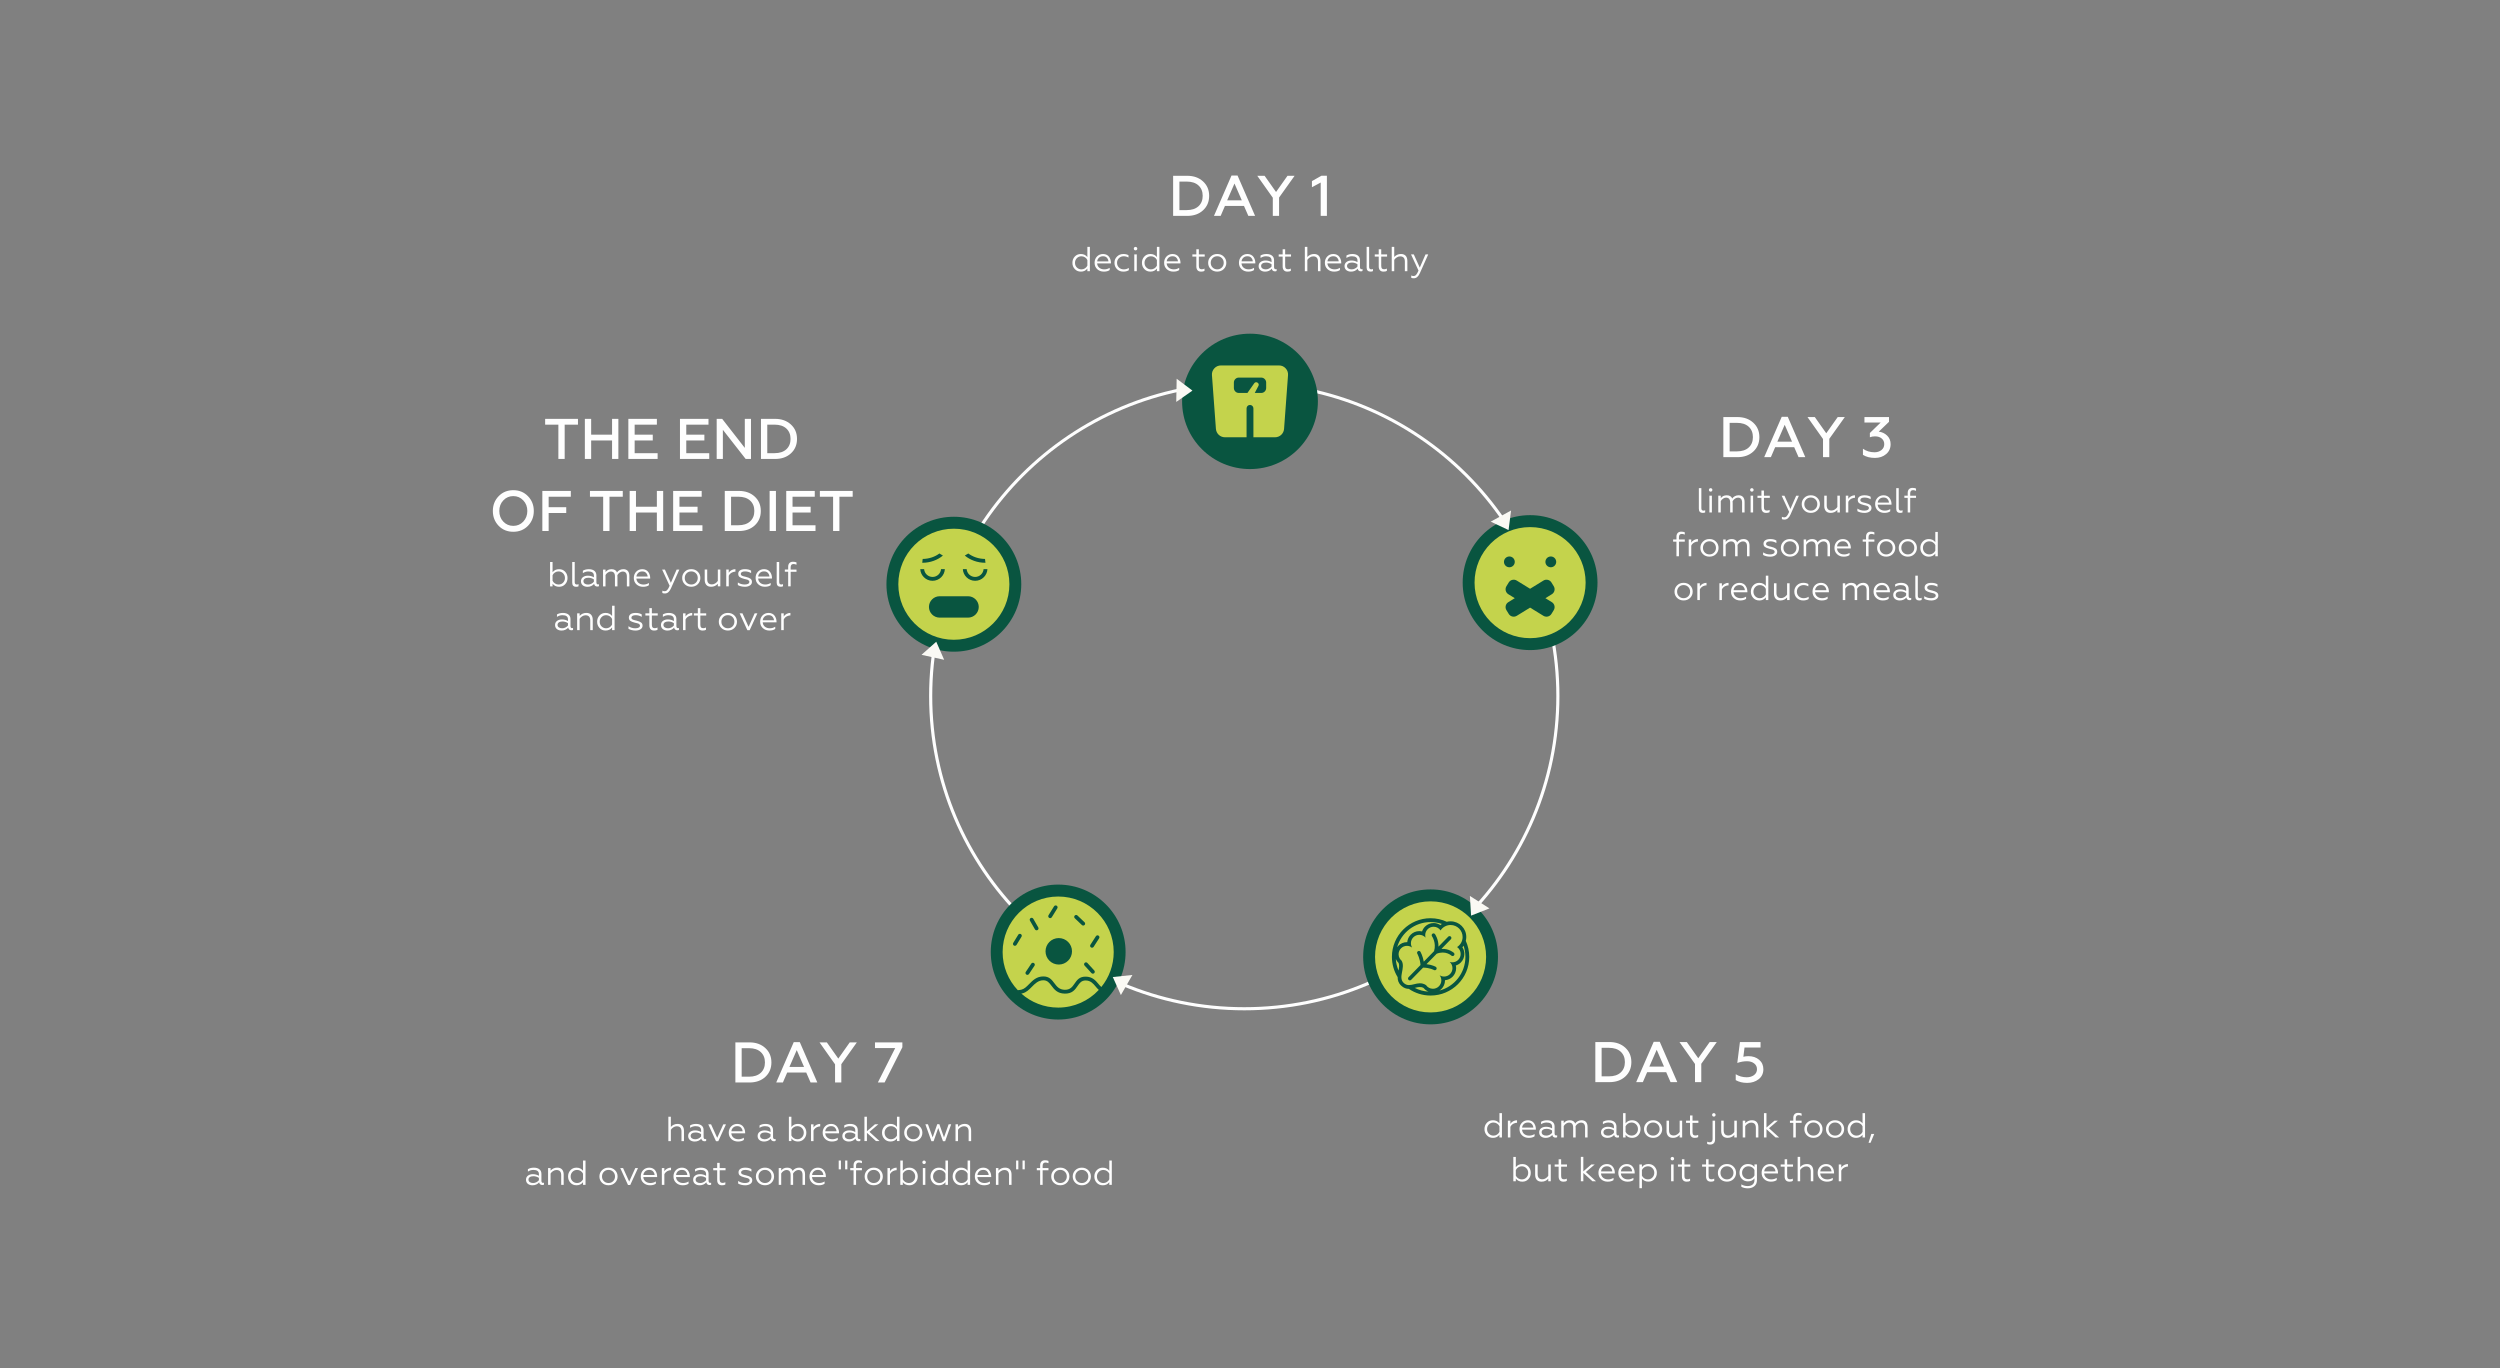 <?xml version="1.0" encoding="UTF-8"?>
<!DOCTYPE svg PUBLIC "-//W3C//DTD SVG 1.1//EN" "http://www.w3.org/Graphics/SVG/1.1/DTD/svg11.dtd">
<!-- Creator: CorelDRAW 2019 (64-Bit) -->
<svg xmlns="http://www.w3.org/2000/svg" xml:space="preserve" width="159.544mm" height="87.312mm" version="1.1" style="shape-rendering:geometricPrecision; text-rendering:geometricPrecision; image-rendering:optimizeQuality; fill-rule:evenodd; clip-rule:evenodd"
viewBox="0 0 2605.14 1425.69"
 xmlns:xlink="http://www.w3.org/1999/xlink">
 <rect x="0" y="0" width="2605.14" height="1425.69" fill="#808080" stroke="none"/>
 <defs>
  <style type="text/css">
   <![CDATA[
    .fil0 {fill:none}
    .fil5 {fill:none;fill-rule:nonzero}
    .fil2 {fill:#095540}
    .fil4 {fill:#C4D34C}
    .fil3 {fill:#FAF9F4}
    .fil1 {fill:#FEFEFE;fill-rule:nonzero}
   ]]>
  </style>
 </defs>
 <g id="Слой_x0020_1">
  <rect class="fil0" x="0" y="0" width="2605.14" height="1425.69"/>
  <g id="_2957037979280">
   <path class="fil1" d="M1296.6 1049.55c89.79,0 171.09,-36.29 229.93,-94.97 58.85,-58.66 95.24,-139.73 95.24,-229.26 0,-89.54 -36.39,-170.6 -95.22,-229.26 -58.85,-58.66 -140.14,-94.97 -229.93,-94.97 -89.79,0 -171.09,36.29 -229.93,94.97 -58.85,58.66 -95.24,139.73 -95.24,229.26 0,89.54 36.39,170.58 95.24,229.26 58.85,58.66 140.14,94.97 229.93,94.97l-0.02 0zm232.23 -92.65c-59.44,59.26 -141.54,95.91 -232.23,95.91 -90.68,0 -172.79,-36.67 -232.23,-95.91 -59.44,-59.26 -96.2,-141.14 -96.2,-231.56 0,-90.42 36.77,-172.3 96.2,-231.56 59.42,-59.26 141.54,-95.93 232.23,-95.93 90.69,0 172.79,36.65 232.23,95.91 59.44,59.26 96.2,141.14 96.2,231.56 0,90.42 -36.77,172.3 -96.2,231.56l0 0.02z"/>
   <path class="fil2" d="M1102.68 1062.41c38.8,0 70.25,-31.47 70.25,-70.31 0,-38.82 -31.45,-70.31 -70.25,-70.31 -38.8,0 -70.25,31.47 -70.25,70.31 0,38.82 31.45,70.31 70.25,70.31z"/>
   <path class="fil2" d="M1490.74 1067.44c38.8,0 70.25,-31.49 70.25,-70.31 0,-38.82 -31.45,-70.31 -70.25,-70.31 -38.8,0 -70.25,31.47 -70.25,70.31 0,38.82 31.45,70.31 70.25,70.31z"/>
   <path class="fil2" d="M993.97 679.11c38.8,0 70.25,-31.49 70.25,-70.31 0,-38.82 -31.45,-70.31 -70.25,-70.31 -38.8,0 -70.25,31.47 -70.25,70.31 0,38.82 31.45,70.31 70.25,70.31z"/>
   <path class="fil2" d="M1594.44 677.43c38.8,0 70.25,-31.47 70.25,-70.31 0,-38.82 -31.45,-70.31 -70.25,-70.31 -38.8,0 -70.25,31.47 -70.25,70.31 0,38.82 31.45,70.31 70.25,70.31z"/>
   <path class="fil2" d="M1302.56 488.8c39.07,0 70.76,-31.58 70.76,-70.54 0,-38.97 -31.69,-70.54 -70.76,-70.54 -39.07,0 -70.76,31.58 -70.76,70.54 0,38.97 31.67,70.54 70.76,70.54z"/>
   <path class="fil3" d="M1574.61 531.98l-21.2 11.61 18.6 8.78 2.61 -20.39zm-42.91 401.64l20.39 12.98 -19.14 7.53 -1.25 -20.52zm-372.09 84.52l20.46 -2.19 -12.04 20.95 -8.42 -18.76zm-183.98 -349.44l8.24 18.85 -23.61 -5.2 15.39 -13.65 -0.02 0zm250.1 -249.89l0.42 -24.15 16.44 12.37 -16.84 11.79 -0.02 -0z"/>
   <path class="fil4" d="M1272.36 380.81l60.42 0c2.72,0 5.05,1.01 6.92,3.01 1.85,1.99 2.7,4.4 2.5,7.12l-4.13 55.98c-0.36,4.94 -4.45,8.75 -9.42,8.75l-22.52 0 0 -30.13c0,-1.96 -1.61,-3.57 -3.57,-3.57l0 0c-1.96,0 -3.57,1.61 -3.57,3.57l0 30.13 -22.52 0c-4.96,0 -9.03,-3.8 -9.42,-8.75l-4.13 -55.98c-0.2,-2.72 0.65,-5.12 2.5,-7.12 1.85,-1.99 4.2,-3.01 6.92,-3.01l0.01 0zm18.54 12.66l23.36 0c2.84,0 5.16,2.32 5.16,5.16l0 5.7c0,2.84 -2.32,5.16 -5.16,5.16l-6.75 0 3.89 -7.48c0.6,-1.14 0.2,-2.53 -0.89,-3.19l-0.24 -0.15c-1.09,-0.67 -2.52,-0.38 -3.24,0.67l-7.15 10.14 -8.96 0c-2.84,0 -5.16,-2.32 -5.16,-5.16l0 -5.7c0,-2.84 2.32,-5.16 5.16,-5.16l-0.02 0z"/>
   <path class="fil4" d="M1594.44 549.27c31.96,0 57.87,25.91 57.87,57.87 0,31.96 -25.91,57.87 -57.87,57.87 -31.96,0 -57.87,-25.91 -57.87,-57.87 0,-31.96 25.91,-57.87 57.87,-57.87zm13.92 55.7l-13.92 8.56 -13.92 -8.56c-2.84,-1.74 -6.59,-0.85 -8.33,1.99l-2.41 3.93c-1.74,2.84 -0.85,6.59 1.99,8.33l6.72 4.13 -6.72 4.13c-2.84,1.74 -3.73,5.49 -1.99,8.33l2.41 3.93c1.74,2.84 5.49,3.73 8.33,1.99l13.92 -8.56 13.92 8.56c2.84,1.74 6.59,0.85 8.33,-1.99l2.41 -3.93c1.74,-2.84 0.85,-6.59 -1.99,-8.33l-6.72 -4.13 6.72 -4.13c2.84,-1.74 3.73,-5.49 1.99,-8.33l-2.41 -3.93c-1.74,-2.84 -5.49,-3.73 -8.33,-1.99zm-35.51 -25.1c3.11,0 5.63,2.52 5.63,5.63 0,3.11 -2.52,5.63 -5.63,5.63 -3.11,0 -5.63,-2.52 -5.63,-5.63 0,-3.11 2.52,-5.63 5.63,-5.63zm43.18 0c3.11,0 5.63,2.52 5.63,5.63 0,3.11 -2.52,5.63 -5.63,5.63 -3.11,0 -5.63,-2.52 -5.63,-5.63 0,-3.11 2.52,-5.63 5.63,-5.63z"/>
   <path class="fil4" d="M1490.74 939.27c31.96,0 57.87,25.91 57.87,57.87 0,31.96 -25.91,57.87 -57.87,57.87 -31.96,0 -57.87,-25.91 -57.87,-57.87 0,-31.96 25.91,-57.87 57.87,-57.87zm-20.22 81.77c-0.74,0.76 -1.96,0.76 -2.72,0.02 -0.76,-0.74 -0.76,-1.96 -0.02,-2.72l12.46 -12.73c-0.43,-6.68 -3.31,-11.81 -3.33,-11.82 -0.51,-0.92 -0.18,-2.1 0.74,-2.61 0.92,-0.51 2.1,-0.18 2.61,0.74 0,0.02 2.39,4.26 3.4,10.18l10.72 -10.95c2.59,-8.78 -2.14,-15.5 -2.16,-15.52 -0.6,-0.87 -0.38,-2.06 0.51,-2.66 0.87,-0.6 2.06,-0.38 2.66,0.51 0.02,0.02 3.78,5.36 3.59,12.98l10.18 -10.41c0.74,-0.76 1.96,-0.76 2.72,-0.02 0.76,0.74 0.76,1.96 0.02,2.72l-9.85 10.05c7.98,-0.53 12.95,4.11 12.96,4.13 0.78,0.72 0.83,1.94 0.11,2.72 -0.72,0.78 -1.94,0.83 -2.72,0.11 -0.02,-0.02 -5.92,-5.54 -15.26,-1.94l-10.65 10.88c6.14,0.71 9.61,2.77 9.63,2.77 0.92,0.53 1.23,1.7 0.71,2.63 -0.53,0.92 -1.7,1.23 -2.63,0.71 -0.02,0 -3.98,-2.35 -11.23,-2.5l-12.48 12.75 0.01 0zm47.82 -34.17c2.3,1.59 3.8,4.27 3.77,7.28 -0.05,4.83 -4,8.71 -8.84,8.67 -0.9,-0.02 -1.76,-0.15 -2.57,-0.42 1.77,1.61 2.88,3.96 2.86,6.55 -0.05,4.83 -4,8.71 -8.84,8.67 -1.68,-0.02 -3.24,-0.51 -4.56,-1.34 1.14,1.5 1.83,3.37 1.79,5.41 -0.05,4.83 -4,8.71 -8.84,8.67 -2.99,-0.04 -5.61,-1.56 -7.17,-3.86 -8.84,-5.69 -16.39,4.09 -23.14,-2.17 -6.37,-5.9 2.14,-15.68 -2.25,-23.23 -1.03,-0.87 -1.38,-1.47 -2.08,-2.53 -0.69,-1.25 -1.07,-2.68 -1.07,-4.18 0,-4.83 3.91,-8.76 8.75,-8.76 2.03,0 3.91,0.69 5.39,1.85 -0.81,-1.34 -1.3,-2.9 -1.3,-4.58 0,-4.83 3.93,-8.76 8.76,-8.76 2.59,0 4.92,1.12 6.52,2.91 -0.25,-0.81 -0.38,-1.68 -0.38,-2.57 0,-4.83 3.91,-8.76 8.76,-8.76 3.01,0 5.67,1.52 7.24,3.84 2.23,-3.4 6.07,-5.65 10.43,-5.65 6.92,0 12.6,5.58 12.55,12.6 -0.04,4.36 -2.33,8.18 -5.76,10.38l-0.04 -0.02zm-27.59 -30.02c6.03,0 11.73,1.32 16.86,3.69 1.27,-0.31 2.59,-0.49 3.95,-0.49l0.02 0.02 0.15 0c4.45,0.04 8.51,1.86 11.44,4.78 2.95,2.93 4.78,6.99 4.78,11.51l0 0.16c-0.02,1.36 -0.2,2.66 -0.51,3.91 2.32,5.09 3.6,10.74 3.6,16.69 0,11.12 -4.51,21.2 -11.81,28.48 -7.3,7.3 -17.36,11.81 -28.48,11.81 -8.4,0 -16.2,-2.57 -22.67,-6.97 -2.61,0 -5.22,-0.78 -7.91,-3.3 -2.97,-2.75 -3.78,-5.76 -3.75,-8.91 -3.78,-6.14 -5.97,-13.36 -5.97,-21.11 0,-11.12 4.51,-21.2 11.81,-28.48 7.3,-7.3 17.36,-11.81 28.48,-11.81l0.02 0zm11.77 5.96c-3.69,-1.27 -7.64,-1.96 -11.77,-1.96 -16.53,0 -30.49,11.06 -34.86,26.2 0.4,-0.56 0.85,-1.09 1.34,-1.58 2.28,-2.28 5.43,-3.69 8.91,-3.69l0.29 0c0.27,-3.04 1.61,-5.76 3.64,-7.8 2.28,-2.28 5.43,-3.69 8.91,-3.69 1,0 1.96,0.13 2.9,0.34 0.62,-1.94 1.68,-3.66 3.1,-5.07 2.28,-2.28 5.43,-3.69 8.91,-3.69 2.12,0 4.11,0.53 5.88,1.47 0.4,0.22 0.78,0.43 1.14,0.69 0.51,-0.43 1.03,-0.85 1.59,-1.21l0.02 0zm-48.22 27.25c-0.04,0.09 -0.07,0.18 -0.09,0.27 0.04,-0.09 0.07,-0.18 0.09,-0.27zm-0.54 1.94c-0.02,0.11 -0.04,0.2 -0.05,0.31 0.02,-0.11 0.04,-0.2 0.05,-0.31zm0.76 7.24c0.25,4.29 1.23,8.38 2.84,12.15 0.54,-2.84 1.03,-5.76 0.07,-7.91 -0.89,-0.83 -1.34,-1.5 -1.96,-2.46l0 0 -0.24 -0.36 -0.16 -0.29c-0.2,-0.38 -0.4,-0.76 -0.56,-1.14l0 0.02zm19.7 30.2c4.36,2.23 9.23,3.6 14.4,3.91 -0.49,-0.18 -0.94,-0.4 -1.39,-0.63 -1.5,-0.81 -2.84,-1.94 -3.91,-3.28 -2.86,-1.54 -5.92,-0.78 -8.8,-0.05l-0.29 0.07 -0 -0.02zm25.71 2.79c15.59,-4.07 27.11,-18.25 27.11,-35.11 0,-4.06 -0.67,-7.97 -1.9,-11.62 -0.38,0.56 -0.8,1.1 -1.25,1.61 0.25,0.38 0.47,0.76 0.67,1.16 0.9,1.76 1.41,3.75 1.39,5.87l0.02 0 -0.02 0.04c-0.04,3.48 -1.47,6.63 -3.77,8.87 -1.41,1.39 -3.17,2.44 -5.11,3.04 0.2,0.92 0.31,1.88 0.31,2.86l0.02 0 -0.02 0.04c-0.04,3.48 -1.47,6.63 -3.77,8.87 -2.06,2.01 -4.8,3.33 -7.84,3.57l0 0.31c-0.04,3.48 -1.47,6.63 -3.77,8.87 -0.63,0.62 -1.32,1.16 -2.06,1.65l-0.02 -0.02z"/>
   <path class="fil4" d="M1102.68 934.23c31.96,0 57.87,25.91 57.87,57.87 0,13.8 -4.83,26.47 -12.89,36.41 -1.07,-0.89 -2.01,-2.03 -3.01,-3.21 -3.02,-3.6 -6.27,-7.46 -13.18,-7.59 -6.63,-0.13 -9.18,3.57 -11.81,7.39 -2.17,3.15 -4.42,6.41 -10.07,6.32 -5.81,-0.11 -8.35,-3.48 -10.76,-6.68 -2.77,-3.71 -5.41,-7.24 -11.59,-7.24 -6.99,0 -11.01,4.09 -14.88,8.02 -2.5,2.55 -4.92,5.02 -7.89,5.74 -1.36,0.33 -2.66,0.51 -3.89,0.56 -9.78,-10.36 -15.79,-24.33 -15.79,-39.71 0,-31.96 25.91,-57.87 57.87,-57.87l0.02 -0.02zm42.31 97.34c-10.56,11.32 -25.6,18.4 -42.31,18.4 -14.74,0 -28.17,-5.5 -38.4,-14.57 0.38,-0.07 0.76,-0.16 1.14,-0.25 4.07,-1 6.9,-3.86 9.81,-6.81 3.28,-3.33 6.7,-6.83 12.02,-6.83 4.18,0 6.23,2.73 8.4,5.61 2.97,3.96 6.1,8.15 13.89,8.29 7.79,0.13 10.65,-4.02 13.42,-8.04 2.01,-2.91 3.96,-5.74 8.45,-5.67 5.07,0.09 7.7,3.22 10.18,6.17 1.1,1.32 2.19,2.61 3.42,3.68l-0.02 0.01zm-72.73 -16.59c-0.62,0.92 -1.86,1.18 -2.77,0.56 -0.92,-0.62 -1.18,-1.86 -0.56,-2.77l5.74 -8.62c0.62,-0.92 1.86,-1.18 2.77,-0.56 0.92,0.62 1.18,1.86 0.56,2.77l-5.74 8.62zm57.92 -8.82c-0.74,-0.81 -0.69,-2.08 0.13,-2.82 0.81,-0.74 2.08,-0.69 2.82,0.13l7.17 7.84c0.74,0.81 0.69,2.08 -0.13,2.82 -0.81,0.74 -2.08,0.69 -2.82,-0.13l-7.17 -7.84zm9.45 -19.48c-0.6,0.92 -1.83,1.2 -2.77,0.6 -0.92,-0.6 -1.2,-1.83 -0.6,-2.75l5.74 -8.94c0.6,-0.92 1.83,-1.2 2.75,-0.6 0.92,0.6 1.2,1.83 0.6,2.77l-5.74 8.94 0.02 -0.02zm-19.63 -29.79c-0.8,-0.76 -0.83,-2.03 -0.07,-2.82 0.76,-0.8 2.03,-0.83 2.82,-0.07l7.41 7.06c0.8,0.76 0.83,2.03 0.07,2.82 -0.76,0.8 -2.03,0.83 -2.82,0.07l-7.41 -7.06zm-23.97 -1.07c-0.58,0.94 -1.81,1.23 -2.75,0.65 -0.94,-0.58 -1.23,-1.81 -0.65,-2.75l5.74 -9.27c0.58,-0.94 1.81,-1.23 2.75,-0.65 0.94,0.58 1.23,1.81 0.65,2.75l-5.74 9.27zm-22.76 3.58c-0.54,-0.96 -0.22,-2.17 0.74,-2.73 0.96,-0.54 2.19,-0.22 2.73,0.74l5.2 9.05c0.54,0.96 0.22,2.19 -0.74,2.73 -0.96,0.54 -2.17,0.22 -2.73,-0.74l-5.2 -9.05zm-12.22 14.65c0.58,-0.94 1.81,-1.23 2.75,-0.67 0.94,0.58 1.25,1.81 0.67,2.75l-5.2 8.51c-0.58,0.94 -1.81,1.23 -2.75,0.67 -0.94,-0.58 -1.23,-1.81 -0.67,-2.75l5.2 -8.51zm42.24 3.48c7.62,0 13.8,6.17 13.8,13.8 0,7.62 -6.17,13.8 -13.8,13.8 -7.62,0 -13.8,-6.17 -13.8,-13.8 0,-7.62 6.17,-13.8 13.8,-13.8z"/>
   <path class="fil4" d="M993.97 550.94c31.96,0 57.87,25.91 57.87,57.87 0,31.96 -25.91,57.87 -57.87,57.87 -31.96,0 -57.87,-25.91 -57.87,-57.87 0,-31.96 25.91,-57.87 57.87,-57.87zm-9.38 42.1c-0.16,3.28 -1.58,6.25 -3.75,8.42 -2.32,2.32 -5.54,3.77 -9.07,3.77 -3.55,0 -6.75,-1.43 -9.07,-3.77 -2.17,-2.17 -3.59,-5.14 -3.75,-8.42l4.02 0c0.34,4.56 4.15,8.17 8.82,8.17 4.65,0 8.47,-3.6 8.82,-8.17l4.02 0 -0.04 0zm-2.01 -14.12c-5.58,4.65 -13.13,7.53 -21.4,7.53l-0.15 0 0.45 -4c6.66,-0.07 12.77,-2.21 17.44,-5.7l3.66 2.19 0 -0.02zm20.75 14.12c0.16,3.28 1.58,6.25 3.75,8.42 2.32,2.32 5.54,3.77 9.07,3.77 3.55,0 6.75,-1.43 9.07,-3.77 2.17,-2.17 3.59,-5.14 3.75,-8.42l-4.02 0c-0.34,4.56 -4.15,8.17 -8.82,8.17 -4.65,0 -8.47,-3.6 -8.82,-8.17l-4.02 0 0.04 0zm2.01 -14.12c5.58,4.65 13.13,7.53 21.4,7.53l0.15 0 -0.45 -4c-6.66,-0.07 -12.77,-2.21 -17.44,-5.7l-3.66 2.19 -0 -0.02zm-26.18 42.39l29.6 0c6.14,0 11.15,5.02 11.15,11.15l0 0c0,6.14 -5.02,11.15 -11.15,11.15l-29.6 0c-6.14,0 -11.15,-5.02 -11.15,-11.15l0 0c0,-6.14 5.02,-11.15 11.15,-11.15z"/>
   <path class="fil1" d="M1237.2 224.97l-14.74 0 0 -41.79 14.74 0c6.68,0 12.15,1.96 16.42,5.85 4.26,3.89 6.39,8.91 6.39,15.05 0,6.17 -2.14,11.21 -6.39,15.1 -4.22,3.86 -9.69,5.79 -16.42,5.79zm-8.18 -35.76l0 29.73 7.59 0c5.25,0 9.33,-1.34 12.24,-4 2.95,-2.7 4.42,-6.32 4.42,-10.86 0,-4.54 -1.47,-8.17 -4.42,-10.86 -2.9,-2.66 -6.99,-4 -12.24,-4l-7.59 0zm42.99 35.76l-6.99 0 18.27 -42.03 6.32 0 18.27 42.03 -7.04 0 -4.54 -10.39 -19.83 0 -4.47 10.39 0.02 0zm14.39 -33.73l-7.64 17.55 15.28 0 -7.64 -17.55 -0 0zm46.5 33.73l-6.57 0 0 -18.92 -16.19 -22.87 7.64 0 11.93 16.89 11.93 -16.89 7.41 0 -16.19 22.69 0 19.1 0.04 0zm49.79 0l-6.45 0 0 -34.75 -9.13 4.89 0 -6.39 9.85 -5.56 5.74 0 0 41.79 -0.02 0.02z"/>
   <path class="fil1" d="M1133.1 267.9l0 -10.66 2.61 0 0 25.38 -2.61 0 0 -2.79c-1.65,2.16 -3.91,3.22 -6.79,3.22 -2.59,0 -4.71,-0.89 -6.34,-2.68 -1.65,-1.79 -2.46,-3.95 -2.46,-6.48 0,-2.55 0.81,-4.74 2.46,-6.52 1.65,-1.79 3.77,-2.68 6.34,-2.68 2.88,0 5.14,1.07 6.79,3.22l0 -0.02zm0 8.86l0 -5.76c-0.51,-1.16 -1.32,-2.12 -2.46,-2.84 -1.14,-0.74 -2.37,-1.1 -3.69,-1.1 -1.96,0 -3.57,0.67 -4.82,1.99 -1.29,1.32 -1.92,2.95 -1.92,4.85 0,1.92 0.63,3.53 1.92,4.85 1.29,1.3 2.9,1.96 4.82,1.96 1.3,0 2.53,-0.36 3.66,-1.1 1.14,-0.74 1.97,-1.68 2.5,-2.84l0 -0zm17.15 6.3c-2.73,0 -5.03,-0.85 -6.88,-2.57 -1.83,-1.68 -2.75,-3.89 -2.75,-6.61 0,-2.61 0.81,-4.8 2.46,-6.55 1.67,-1.76 3.8,-2.64 6.43,-2.64 1.39,0 2.64,0.29 3.73,0.85 1.09,0.56 1.94,1.3 2.57,2.23 0.63,0.92 1.1,1.88 1.41,2.91 0.31,1.03 0.47,2.06 0.47,3.1l0 0.72 -14.4 0c0.15,1.88 0.9,3.39 2.26,4.51 1.36,1.12 3.1,1.68 5.2,1.68 2.03,0 3.91,-0.54 5.61,-1.63l0 2.32c-1.43,1.1 -3.48,1.67 -6.12,1.67l0 0.02zm-6.92 -10.7l11.71 0c-0.07,-1.36 -0.58,-2.57 -1.52,-3.66 -0.89,-1.1 -2.28,-1.67 -4.13,-1.67 -1.74,0 -3.17,0.53 -4.27,1.59 -1.09,1.09 -1.68,2.33 -1.77,3.73l-0.02 0zm27.3 10.7c-2.68,0 -4.91,-0.87 -6.66,-2.61 -1.76,-1.76 -2.64,-3.96 -2.64,-6.61 0,-2.61 0.89,-4.78 2.68,-6.52 1.76,-1.76 3.98,-2.64 6.66,-2.64 2.03,0 3.8,0.42 5.29,1.27l0 2.43c-1.58,-0.89 -3.22,-1.34 -4.92,-1.34 -2.03,0 -3.71,0.65 -5.03,1.96 -1.32,1.25 -1.99,2.9 -1.99,4.89 0,1.96 0.67,3.59 1.99,4.89 1.36,1.29 3.04,1.92 5.03,1.92 1.94,0 3.69,-0.51 5.25,-1.52l0 2.39c-1.65,1 -3.53,1.48 -5.65,1.48l0 0.02zm13.96 -0.43l-2.61 0 0 -17.51 2.61 0 0 17.51zm-2.61 -22.23c-0.34,-0.36 -0.51,-0.8 -0.51,-1.3 0,-0.51 0.16,-0.94 0.51,-1.3 0.36,-0.36 0.8,-0.54 1.3,-0.54 0.51,0 0.94,0.18 1.3,0.54 0.36,0.36 0.54,0.8 0.54,1.3 0,0.51 -0.18,0.94 -0.54,1.3 -0.36,0.34 -0.8,0.51 -1.3,0.51 -0.51,0 -0.94,-0.16 -1.3,-0.51zm23.57 7.49l0 -10.66 2.61 0 0 25.38 -2.61 0 0 -2.79c-1.65,2.16 -3.91,3.22 -6.79,3.22 -2.59,0 -4.71,-0.89 -6.34,-2.68 -1.65,-1.79 -2.46,-3.95 -2.46,-6.48 0,-2.55 0.81,-4.74 2.46,-6.52 1.65,-1.79 3.77,-2.68 6.34,-2.68 2.88,0 5.14,1.07 6.79,3.22l0 -0.02zm0 8.86l0 -5.76c-0.51,-1.16 -1.32,-2.12 -2.46,-2.84 -1.14,-0.74 -2.37,-1.1 -3.69,-1.1 -1.96,0 -3.57,0.67 -4.82,1.99 -1.29,1.32 -1.92,2.95 -1.92,4.85 0,1.92 0.63,3.53 1.92,4.85 1.29,1.3 2.9,1.96 4.82,1.96 1.3,0 2.53,-0.36 3.66,-1.1 1.14,-0.74 1.97,-1.68 2.5,-2.84l0 -0zm17.15 6.3c-2.73,0 -5.03,-0.85 -6.88,-2.57 -1.83,-1.68 -2.75,-3.89 -2.75,-6.61 0,-2.61 0.81,-4.8 2.46,-6.55 1.67,-1.76 3.8,-2.64 6.43,-2.64 1.39,0 2.64,0.29 3.73,0.85 1.09,0.56 1.94,1.3 2.57,2.23 0.63,0.92 1.1,1.88 1.41,2.91 0.31,1.03 0.47,2.06 0.47,3.1l0 0.72 -14.4 0c0.15,1.88 0.9,3.39 2.26,4.51 1.36,1.12 3.1,1.68 5.2,1.68 2.03,0 3.91,-0.54 5.61,-1.63l0 2.32c-1.43,1.1 -3.48,1.67 -6.12,1.67l0 0.02zm-6.92 -10.7l11.71 0c-0.07,-1.36 -0.58,-2.57 -1.52,-3.66 -0.89,-1.1 -2.28,-1.67 -4.13,-1.67 -1.74,0 -3.17,0.53 -4.27,1.59 -1.09,1.09 -1.68,2.33 -1.77,3.73l-0.02 0zm35.8 10.7c-1.61,0 -2.84,-0.47 -3.68,-1.43 -0.83,-0.96 -1.25,-2.28 -1.25,-3.96l0 -10.27 -4.13 0 0 -2.28 4.13 0 0 -5.39 2.61 0 0 5.39 6.12 0 0 2.28 -6.12 0 0 9.47c0,1.39 0.24,2.37 0.69,2.9 0.49,0.56 1.27,0.83 2.35,0.83 1.07,0 2.01,-0.24 2.86,-0.72l0 2.39c-0.74,0.53 -1.94,0.8 -3.59,0.8zm10.01 -15.66c1.76,-1.81 4.04,-2.72 6.83,-2.72 2.79,0 5.05,0.9 6.83,2.72 1.76,1.76 2.64,3.93 2.64,6.48 0,2.57 -0.89,4.73 -2.64,6.48 -1.79,1.79 -4.06,2.68 -6.83,2.68 -2.75,0 -5.03,-0.89 -6.83,-2.68 -1.76,-1.76 -2.64,-3.93 -2.64,-6.48 0,-2.55 0.89,-4.73 2.64,-6.48zm13.6 6.48c0,-1.94 -0.63,-3.57 -1.92,-4.89 -1.29,-1.3 -2.9,-1.96 -4.85,-1.96 -1.96,0 -3.59,0.65 -4.85,1.96 -1.29,1.32 -1.92,2.95 -1.92,4.89 0,1.92 0.63,3.53 1.92,4.85 1.29,1.3 2.9,1.96 4.85,1.96 1.96,0 3.59,-0.65 4.85,-1.96 1.29,-1.32 1.92,-2.95 1.92,-4.85zm25.49 9.18c-2.73,0 -5.03,-0.85 -6.88,-2.57 -1.83,-1.68 -2.75,-3.89 -2.75,-6.61 0,-2.61 0.81,-4.8 2.46,-6.55 1.67,-1.76 3.8,-2.64 6.43,-2.64 1.39,0 2.64,0.29 3.73,0.85 1.09,0.56 1.94,1.3 2.57,2.23 0.63,0.92 1.1,1.88 1.41,2.91 0.31,1.03 0.47,2.06 0.47,3.1l0 0.72 -14.4 0c0.15,1.88 0.9,3.39 2.26,4.51 1.36,1.12 3.1,1.68 5.2,1.68 2.03,0 3.91,-0.54 5.61,-1.63l0 2.32c-1.43,1.1 -3.48,1.67 -6.12,1.67l0 0.02zm-6.92 -10.7l11.71 0c-0.07,-1.36 -0.58,-2.57 -1.52,-3.66 -0.89,-1.1 -2.28,-1.67 -4.13,-1.67 -1.74,0 -3.17,0.53 -4.27,1.59 -1.09,1.09 -1.68,2.33 -1.77,3.73l-0.02 0zm25.17 8.35c1.21,0 2.35,-0.27 3.44,-0.83 1.09,-0.56 1.97,-1.25 2.64,-2.1l0 -2.43c-1.79,-1.16 -3.69,-1.74 -5.69,-1.74 -1.59,0 -2.86,0.31 -3.78,0.94 -0.92,0.63 -1.39,1.48 -1.39,2.57 0,1.14 0.45,2.01 1.34,2.64 0.89,0.63 2.05,0.94 3.44,0.94l0 -0zm-0.72 2.35c-1.86,0 -3.44,-0.51 -4.74,-1.52 -1.29,-1.07 -1.92,-2.5 -1.92,-4.27 0,-1.76 0.67,-3.19 2.03,-4.24 1.36,-1.03 3.08,-1.56 5.14,-1.56 2.26,0 4.38,0.56 6.3,1.7l0 -1.74c0,-2.93 -1.92,-4.38 -5.76,-4.38 -2.05,0 -3.96,0.6 -5.72,1.77l0 -2.53c1.72,-1.07 3.8,-1.59 6.27,-1.59 2.39,0 4.29,0.56 5.7,1.68 1.41,1.12 2.12,2.73 2.12,4.8l0 7.22c0,0.67 0.15,1.21 0.45,1.59 0.31,0.38 0.71,0.58 1.21,0.58 0.38,0 0.72,-0.07 1.01,-0.22l0 2.03c-0.38,0.27 -0.96,0.4 -1.74,0.4 -0.87,0 -1.59,-0.24 -2.19,-0.71 -0.6,-0.47 -0.96,-1.16 -1.1,-2.08 -1.76,2.05 -4.13,3.08 -7.06,3.08l0 -0.02zm23.32 0c-1.61,0 -2.84,-0.47 -3.68,-1.43 -0.83,-0.96 -1.25,-2.28 -1.25,-3.96l0 -10.27 -4.13 0 0 -2.28 4.13 0 0 -5.39 2.61 0 0 5.39 6.12 0 0 2.28 -6.12 0 0 9.47c0,1.39 0.24,2.37 0.69,2.9 0.49,0.56 1.27,0.83 2.35,0.83 1.07,0 2.01,-0.24 2.86,-0.72l0 2.39c-0.74,0.53 -1.94,0.8 -3.59,0.8zm20.8 -12.26l0 11.82 -2.61 0 0 -25.38 2.61 0 0 10.56c1.86,-2.08 4.2,-3.11 7.01,-3.11 2.16,0 3.8,0.63 4.94,1.9 1.14,1.27 1.72,3.06 1.72,5.38l0 10.66 -2.61 0 0 -10.08c0,-3.6 -1.65,-5.39 -4.96,-5.39 -1.21,0 -2.37,0.38 -3.51,1.12 -1.16,0.74 -2.01,1.59 -2.57,2.53l-0.02 -0zm27.88 12.26c-2.73,0 -5.03,-0.85 -6.88,-2.57 -1.83,-1.68 -2.75,-3.89 -2.75,-6.61 0,-2.61 0.81,-4.8 2.46,-6.55 1.67,-1.76 3.8,-2.64 6.43,-2.64 1.39,0 2.64,0.29 3.73,0.85 1.09,0.56 1.94,1.3 2.57,2.23 0.63,0.92 1.1,1.88 1.41,2.91 0.31,1.03 0.47,2.06 0.47,3.1l0 0.72 -14.4 0c0.15,1.88 0.9,3.39 2.26,4.51 1.36,1.12 3.1,1.68 5.2,1.68 2.03,0 3.91,-0.54 5.61,-1.63l0 2.32c-1.43,1.1 -3.48,1.67 -6.12,1.67l0 0.02zm-6.92 -10.7l11.71 0c-0.07,-1.36 -0.58,-2.57 -1.52,-3.66 -0.89,-1.1 -2.28,-1.67 -4.13,-1.67 -1.74,0 -3.17,0.53 -4.27,1.59 -1.09,1.09 -1.68,2.33 -1.77,3.73l-0.02 0zm25.17 8.35c1.21,0 2.35,-0.27 3.44,-0.83 1.09,-0.56 1.97,-1.25 2.64,-2.1l0 -2.43c-1.79,-1.16 -3.69,-1.74 -5.69,-1.74 -1.59,0 -2.86,0.31 -3.78,0.94 -0.92,0.63 -1.39,1.48 -1.39,2.57 0,1.14 0.45,2.01 1.34,2.64 0.89,0.63 2.05,0.94 3.44,0.94l0 -0zm-0.72 2.35c-1.86,0 -3.44,-0.51 -4.74,-1.52 -1.29,-1.07 -1.92,-2.5 -1.92,-4.27 0,-1.76 0.67,-3.19 2.03,-4.24 1.36,-1.03 3.08,-1.56 5.14,-1.56 2.26,0 4.38,0.56 6.3,1.7l0 -1.74c0,-2.93 -1.92,-4.38 -5.76,-4.38 -2.05,0 -3.96,0.6 -5.72,1.77l0 -2.53c1.72,-1.07 3.8,-1.59 6.27,-1.59 2.39,0 4.29,0.56 5.7,1.68 1.41,1.12 2.12,2.73 2.12,4.8l0 7.22c0,0.67 0.15,1.21 0.45,1.59 0.31,0.38 0.71,0.58 1.21,0.58 0.38,0 0.72,-0.07 1.01,-0.22l0 2.03c-0.38,0.27 -0.96,0.4 -1.74,0.4 -0.87,0 -1.59,-0.24 -2.19,-0.71 -0.6,-0.47 -0.96,-1.16 -1.1,-2.08 -1.76,2.05 -4.13,3.08 -7.06,3.08l0 -0.02zm20.37 0c-1.21,0 -2.17,-0.34 -2.91,-1.05 -0.74,-0.71 -1.1,-1.79 -1.1,-3.26l0 -21.51 2.61 0 0 20.88c0,1.72 0.76,2.57 2.28,2.57 0.6,0 1.18,-0.16 1.7,-0.47l0 2.32c-0.63,0.34 -1.48,0.51 -2.57,0.51l0 0.02zm13.53 0c-1.61,0 -2.84,-0.47 -3.68,-1.43 -0.83,-0.96 -1.25,-2.28 -1.25,-3.96l0 -10.27 -4.13 0 0 -2.28 4.13 0 0 -5.39 2.61 0 0 5.39 6.12 0 0 2.28 -6.12 0 0 9.47c0,1.39 0.24,2.37 0.69,2.9 0.49,0.56 1.27,0.83 2.35,0.83 1.07,0 2.01,-0.24 2.86,-0.72l0 2.39c-0.74,0.53 -1.94,0.8 -3.59,0.8zm11.24 -12.26l0 11.82 -2.61 0 0 -25.38 2.61 0 0 10.56c1.86,-2.08 4.2,-3.11 7.01,-3.11 2.16,0 3.8,0.63 4.94,1.9 1.14,1.27 1.72,3.06 1.72,5.38l0 10.66 -2.61 0 0 -10.08c0,-3.6 -1.65,-5.39 -4.96,-5.39 -1.21,0 -2.37,0.38 -3.51,1.12 -1.16,0.74 -2.01,1.59 -2.57,2.53l-0.02 -0zm20.5 19.21c-1.25,0 -2.19,-0.16 -2.79,-0.51l0 -2.43c0.74,0.38 1.54,0.58 2.39,0.58 1.07,0 1.97,-0.43 2.75,-1.32 0.78,-0.89 1.58,-2.33 2.43,-4.36l-7.8 -16.86 2.9 0 6.21 13.78 6.01 -13.78 2.82 0 -8.67 19.46c-1.58,3.62 -3.66,5.43 -6.27,5.43l0.02 -0z"/>
   <path class="fil1" d="M1810.56 476.39l-14.74 0 0 -41.79 14.74 0c6.68,0 12.15,1.96 16.42,5.85 4.26,3.89 6.39,8.91 6.39,15.05 0,6.17 -2.14,11.21 -6.39,15.1 -4.22,3.86 -9.69,5.79 -16.42,5.79zm-8.18 -35.76l0 29.73 7.59 0c5.25,0 9.33,-1.34 12.24,-4 2.95,-2.7 4.42,-6.32 4.42,-10.86 0,-4.54 -1.47,-8.17 -4.42,-10.86 -2.9,-2.66 -6.99,-4 -12.24,-4l-7.59 0zm42.99 35.76l-6.99 0 18.27 -42.03 6.32 0 18.27 42.03 -7.04 0 -4.54 -10.39 -19.83 0 -4.47 10.39 0.02 0zm14.39 -33.73l-7.64 17.55 15.28 0 -7.64 -17.55 -0 0zm46.5 33.73l-6.57 0 0 -18.92 -16.19 -22.87 7.64 0 11.93 16.89 11.93 -16.89 7.41 0 -16.19 22.69 0 19.1 0.04 0zm47.51 0.78c-4.94,0 -9.09,-1.05 -12.48,-3.17l0 -6.39c3.42,2.46 7.46,3.69 12.11,3.69 2.75,0 5.11,-0.76 7.1,-2.26 1.99,-1.56 2.99,-3.62 2.99,-6.21 0,-2.43 -0.87,-4.38 -2.63,-5.88 -1.76,-1.48 -4.09,-2.25 -7.04,-2.25 -1.92,0 -3.68,0.33 -5.31,0.96l0 -4.47 11.23 -10.86 -16.89 0 0 -5.74 25.6 0 0 4.96 -10.68 10.27c3.35,0.36 6.25,1.72 8.71,4.06 2.43,2.32 3.64,5.29 3.64,8.96 0,4.29 -1.58,7.77 -4.71,10.39 -3.1,2.63 -6.99,3.95 -11.64,3.95z"/>
   <path class="fil1" d="M1774.31 534.48c-1.21,0 -2.17,-0.34 -2.91,-1.05 -0.74,-0.71 -1.1,-1.79 -1.1,-3.26l0 -21.51 2.61 0 0 20.88c0,1.72 0.76,2.57 2.28,2.57 0.6,0 1.18,-0.16 1.7,-0.47l0 2.32c-0.63,0.34 -1.48,0.51 -2.57,0.51l0 0.02zm9.58 -0.43l-2.61 0 0 -17.51 2.61 0 0 17.51zm-2.61 -22.23c-0.34,-0.36 -0.51,-0.8 -0.51,-1.3 0,-0.51 0.16,-0.94 0.51,-1.3 0.36,-0.36 0.8,-0.54 1.3,-0.54 0.51,0 0.94,0.18 1.3,0.54 0.36,0.36 0.54,0.8 0.54,1.3 0,0.51 -0.18,0.94 -0.54,1.3 -0.36,0.34 -0.8,0.51 -1.3,0.51 -0.51,0 -0.94,-0.16 -1.3,-0.51zm11.86 22.23l-2.61 0 0 -17.51 2.61 0 0 2.61c1.45,-2.03 3.55,-3.04 6.3,-3.04 1.43,0 2.63,0.31 3.6,0.9 0.98,0.6 1.65,1.45 2.01,2.53 0.67,-1.03 1.59,-1.88 2.77,-2.5 1.18,-0.63 2.5,-0.94 3.96,-0.94 1.96,0 3.48,0.62 4.56,1.83 1.09,1.21 1.63,2.95 1.63,5.2l0 10.92 -2.61 0 0 -10.34c0,-3.44 -1.45,-5.14 -4.35,-5.14 -1.07,0 -2.12,0.36 -3.17,1.1 -1.05,0.74 -1.85,1.63 -2.37,2.66 0,0.24 0,0.53 0.02,0.83 0.02,0.31 0.02,0.56 0.04,0.72 0.02,0.16 0.02,0.31 0.02,0.4l0 9.76 -2.61 0 0 -10.34c0,-3.44 -1.45,-5.14 -4.35,-5.14 -1.01,0 -2.05,0.36 -3.11,1.09 -1.01,0.67 -1.79,1.52 -2.35,2.53l0 11.86 0 0zm33.71 0l-2.61 0 0 -17.51 2.61 0 0 17.51zm-2.61 -22.23c-0.34,-0.36 -0.51,-0.8 -0.51,-1.3 0,-0.51 0.16,-0.94 0.51,-1.3 0.36,-0.36 0.8,-0.54 1.3,-0.54 0.51,0 0.94,0.18 1.3,0.54 0.36,0.36 0.54,0.8 0.54,1.3 0,0.51 -0.18,0.94 -0.54,1.3 -0.36,0.34 -0.8,0.51 -1.3,0.51 -0.51,0 -0.94,-0.16 -1.3,-0.51zm16.2 22.67c-1.61,0 -2.84,-0.47 -3.68,-1.43 -0.83,-0.96 -1.25,-2.28 -1.25,-3.96l0 -10.27 -4.13 0 0 -2.28 4.13 0 0 -5.39 2.61 0 0 5.39 6.12 0 0 2.28 -6.12 0 0 9.47c0,1.39 0.24,2.37 0.69,2.9 0.49,0.56 1.27,0.83 2.35,0.83 1.07,0 2.01,-0.24 2.86,-0.72l0 2.39c-0.74,0.53 -1.94,0.8 -3.59,0.8zm19.17 6.97c-1.25,0 -2.19,-0.16 -2.79,-0.51l0 -2.43c0.74,0.38 1.54,0.58 2.39,0.58 1.07,0 1.97,-0.43 2.75,-1.32 0.78,-0.89 1.58,-2.33 2.43,-4.36l-7.8 -16.86 2.9 0 6.21 13.78 6.01 -13.78 2.82 0 -8.67 19.46c-1.58,3.62 -3.66,5.43 -6.27,5.43l0.02 -0zm20.52 -22.63c1.76,-1.81 4.04,-2.72 6.83,-2.72 2.79,0 5.05,0.9 6.83,2.72 1.76,1.76 2.64,3.93 2.64,6.48 0,2.57 -0.89,4.73 -2.64,6.48 -1.79,1.79 -4.06,2.68 -6.83,2.68 -2.75,0 -5.03,-0.89 -6.83,-2.68 -1.76,-1.76 -2.64,-3.93 -2.64,-6.48 0,-2.55 0.89,-4.73 2.64,-6.48zm13.6 6.48c0,-1.94 -0.63,-3.57 -1.92,-4.89 -1.29,-1.3 -2.9,-1.96 -4.85,-1.96 -1.96,0 -3.59,0.65 -4.85,1.96 -1.29,1.32 -1.92,2.95 -1.92,4.89 0,1.92 0.63,3.53 1.92,4.85 1.29,1.3 2.9,1.96 4.85,1.96 1.96,0 3.59,-0.65 4.85,-1.96 1.29,-1.32 1.92,-2.95 1.92,-4.85zm20.91 3.04l0 -11.82 2.61 0 0 17.51 -2.61 0 0 -2.68c-1.86,2.08 -4.2,3.11 -7.01,3.11 -2.16,0 -3.8,-0.63 -4.94,-1.9 -1.14,-1.27 -1.72,-3.06 -1.72,-5.38l0 -10.66 2.61 0 0 10.08c0,3.6 1.65,5.39 4.96,5.39 1.21,0 2.37,-0.36 3.48,-1.09 1.18,-0.78 2.05,-1.63 2.61,-2.57l0.02 0zm11.39 5.69l-2.61 0 0 -17.51 2.61 0 0 3.33c0.65,-1.14 1.61,-2.05 2.9,-2.73 1.29,-0.69 2.63,-1.03 4.06,-1.03l0 2.64c-0.8,0 -1.52,0.11 -2.17,0.33 -1.1,0.29 -2.1,0.8 -2.93,1.5 -0.85,0.71 -1.47,1.52 -1.85,2.41l0 11.06zm16.71 0.43c-1.39,0 -2.77,-0.18 -4.11,-0.53 -1.34,-0.34 -2.39,-0.78 -3.13,-1.29l0 -2.68c2.14,1.43 4.53,2.14 7.19,2.14 1.5,0 2.68,-0.25 3.53,-0.74 0.85,-0.49 1.29,-1.18 1.29,-2.05 0,-0.74 -0.42,-1.36 -1.23,-1.85 -0.24,-0.2 -0.85,-0.42 -1.85,-0.65 -0.29,-0.09 -0.69,-0.2 -1.2,-0.29 -0.65,-0.16 -1.05,-0.27 -1.2,-0.29 -2.19,-0.56 -3.77,-1.21 -4.71,-1.97 -0.94,-0.76 -1.41,-1.86 -1.41,-3.31 0,-1.52 0.62,-2.72 1.85,-3.57 1.23,-0.85 2.95,-1.29 5.18,-1.29 2.64,0 4.76,0.53 6.39,1.56l0 2.57c-1.97,-1.18 -4.07,-1.77 -6.27,-1.77 -1.47,0 -2.59,0.24 -3.35,0.69 -0.76,0.45 -1.14,1.09 -1.14,1.88 0,0.87 0.45,1.52 1.34,1.96 0.16,0.05 0.38,0.13 0.63,0.24 0.25,0.11 0.51,0.2 0.78,0.27l0.8 0.22c0.58,0.2 1.16,0.33 1.74,0.4 2.17,0.53 3.78,1.18 4.8,1.96 1.03,0.78 1.54,1.86 1.54,3.3 0,1.59 -0.71,2.84 -2.1,3.73 -1.39,0.92 -3.19,1.38 -5.32,1.38l-0.04 -0zm20.89 0c-2.73,0 -5.03,-0.85 -6.88,-2.57 -1.83,-1.68 -2.75,-3.89 -2.75,-6.61 0,-2.61 0.81,-4.8 2.46,-6.55 1.67,-1.76 3.8,-2.64 6.43,-2.64 1.39,0 2.64,0.29 3.73,0.85 1.09,0.56 1.94,1.3 2.57,2.23 0.63,0.92 1.1,1.88 1.41,2.91 0.31,1.03 0.47,2.06 0.47,3.1l0 0.72 -14.4 0c0.15,1.88 0.9,3.39 2.26,4.51 1.36,1.12 3.1,1.68 5.2,1.68 2.03,0 3.91,-0.54 5.61,-1.63l0 2.32c-1.43,1.1 -3.48,1.67 -6.12,1.67l0 0.02zm-6.92 -10.7l11.71 0c-0.07,-1.36 -0.58,-2.57 -1.52,-3.66 -0.89,-1.1 -2.28,-1.67 -4.13,-1.67 -1.74,0 -3.17,0.53 -4.27,1.59 -1.09,1.09 -1.68,2.33 -1.77,3.73l-0.02 0zm23.28 10.7c-1.21,0 -2.17,-0.34 -2.91,-1.05 -0.74,-0.71 -1.1,-1.79 -1.1,-3.26l0 -21.51 2.61 0 0 20.88c0,1.72 0.76,2.57 2.28,2.57 0.6,0 1.18,-0.16 1.7,-0.47l0 2.32c-0.63,0.34 -1.48,0.51 -2.57,0.51l0 0.02zm10.56 -15.66l0 15.23 -2.61 0 0 -15.23 -3.48 0 0 -2.28 3.48 0 0 -2.93c0,-1.61 0.43,-2.9 1.3,-3.82 0.87,-0.92 2.1,-1.39 3.69,-1.39 1.47,0 2.72,0.24 3.69,0.69l0 2.39c-1.16,-0.49 -2.17,-0.72 -3.04,-0.72 -2.03,0 -3.04,1.12 -3.04,3.37l0 2.43 6.08 0 0 2.28 -6.08 0 0 0zm-240.98 45.61l0 15.23 -2.61 0 0 -15.23 -3.48 0 0 -2.28 3.48 0 0 -2.93c0,-1.61 0.43,-2.9 1.3,-3.82 0.87,-0.92 2.1,-1.39 3.69,-1.39 1.47,0 2.72,0.24 3.69,0.69l0 2.39c-1.16,-0.49 -2.17,-0.72 -3.04,-0.72 -2.03,0 -3.04,1.12 -3.04,3.37l0 2.43 6.08 0 0 2.28 -6.08 0 0 0zm12.8 15.23l-2.61 0 0 -17.51 2.61 0 0 3.33c0.65,-1.14 1.61,-2.05 2.9,-2.73 1.29,-0.69 2.63,-1.03 4.06,-1.03l0 2.64c-0.8,0 -1.52,0.11 -2.17,0.33 -1.1,0.29 -2.1,0.8 -2.93,1.5 -0.85,0.71 -1.47,1.52 -1.85,2.41l0 11.06zm12.15 -15.23c1.76,-1.81 4.04,-2.72 6.83,-2.72 2.79,0 5.05,0.9 6.83,2.72 1.76,1.76 2.64,3.93 2.64,6.48 0,2.57 -0.89,4.73 -2.64,6.48 -1.79,1.79 -4.06,2.68 -6.83,2.68 -2.75,0 -5.03,-0.89 -6.83,-2.68 -1.76,-1.76 -2.64,-3.93 -2.64,-6.48 0,-2.55 0.89,-4.73 2.64,-6.48zm13.6 6.48c0,-1.94 -0.63,-3.57 -1.92,-4.89 -1.29,-1.3 -2.9,-1.96 -4.85,-1.96 -1.96,0 -3.59,0.65 -4.85,1.96 -1.29,1.32 -1.92,2.95 -1.92,4.89 0,1.92 0.63,3.53 1.92,4.85 1.29,1.3 2.9,1.96 4.85,1.96 1.96,0 3.59,-0.65 4.85,-1.96 1.29,-1.32 1.92,-2.95 1.92,-4.85zm10.16 8.75l-2.61 0 0 -17.51 2.61 0 0 2.61c1.45,-2.03 3.55,-3.04 6.3,-3.04 1.43,0 2.63,0.31 3.6,0.9 0.98,0.6 1.65,1.45 2.01,2.53 0.67,-1.03 1.59,-1.88 2.77,-2.5 1.18,-0.63 2.5,-0.94 3.96,-0.94 1.96,0 3.48,0.62 4.56,1.83 1.09,1.21 1.63,2.95 1.63,5.2l0 10.92 -2.61 0 0 -10.34c0,-3.44 -1.45,-5.14 -4.35,-5.14 -1.07,0 -2.12,0.36 -3.17,1.1 -1.05,0.74 -1.85,1.63 -2.37,2.66 0,0.24 0,0.53 0.02,0.83 0.02,0.31 0.02,0.56 0.04,0.72 0.02,0.16 0.02,0.31 0.02,0.4l0 9.76 -2.61 0 0 -10.34c0,-3.44 -1.45,-5.14 -4.35,-5.14 -1.01,0 -2.05,0.36 -3.11,1.09 -1.01,0.67 -1.79,1.52 -2.35,2.53l0 11.86 0 0zm46.22 0.43c-1.39,0 -2.77,-0.18 -4.11,-0.53 -1.34,-0.34 -2.39,-0.78 -3.13,-1.29l0 -2.68c2.14,1.43 4.53,2.14 7.19,2.14 1.5,0 2.68,-0.25 3.53,-0.74 0.85,-0.49 1.29,-1.18 1.29,-2.05 0,-0.74 -0.42,-1.36 -1.23,-1.85 -0.24,-0.2 -0.85,-0.42 -1.85,-0.65 -0.29,-0.09 -0.69,-0.2 -1.2,-0.29 -0.65,-0.16 -1.05,-0.27 -1.2,-0.29 -2.19,-0.56 -3.77,-1.21 -4.71,-1.97 -0.94,-0.76 -1.41,-1.86 -1.41,-3.31 0,-1.52 0.62,-2.72 1.85,-3.57 1.23,-0.85 2.95,-1.29 5.18,-1.29 2.64,0 4.76,0.53 6.39,1.56l0 2.57c-1.97,-1.18 -4.07,-1.77 -6.27,-1.77 -1.47,0 -2.59,0.24 -3.35,0.69 -0.76,0.45 -1.14,1.09 -1.14,1.88 0,0.87 0.45,1.52 1.34,1.96 0.16,0.05 0.38,0.13 0.63,0.24 0.25,0.11 0.51,0.2 0.78,0.27l0.8 0.22c0.58,0.2 1.16,0.33 1.74,0.4 2.17,0.53 3.78,1.18 4.8,1.96 1.03,0.78 1.54,1.86 1.54,3.3 0,1.59 -0.71,2.84 -2.1,3.73 -1.39,0.92 -3.19,1.38 -5.32,1.38l-0.04 -0zm13.89 -15.66c1.76,-1.81 4.04,-2.72 6.83,-2.72 2.79,0 5.05,0.9 6.83,2.72 1.76,1.76 2.64,3.93 2.64,6.48 0,2.57 -0.89,4.73 -2.64,6.48 -1.79,1.79 -4.06,2.68 -6.83,2.68 -2.75,0 -5.03,-0.89 -6.83,-2.68 -1.76,-1.76 -2.64,-3.93 -2.64,-6.48 0,-2.55 0.89,-4.73 2.64,-6.48zm13.6 6.48c0,-1.94 -0.63,-3.57 -1.92,-4.89 -1.29,-1.3 -2.9,-1.96 -4.85,-1.96 -1.96,0 -3.59,0.65 -4.85,1.96 -1.29,1.32 -1.92,2.95 -1.92,4.89 0,1.92 0.63,3.53 1.92,4.85 1.29,1.3 2.9,1.96 4.85,1.96 1.96,0 3.59,-0.65 4.85,-1.96 1.29,-1.32 1.92,-2.95 1.92,-4.85zm10.16 8.75l-2.61 0 0 -17.51 2.61 0 0 2.61c1.45,-2.03 3.55,-3.04 6.3,-3.04 1.43,0 2.63,0.31 3.6,0.9 0.98,0.6 1.65,1.45 2.01,2.53 0.67,-1.03 1.59,-1.88 2.77,-2.5 1.18,-0.63 2.5,-0.94 3.96,-0.94 1.96,0 3.48,0.62 4.56,1.83 1.09,1.21 1.63,2.95 1.63,5.2l0 10.92 -2.61 0 0 -10.34c0,-3.44 -1.45,-5.14 -4.35,-5.14 -1.07,0 -2.12,0.36 -3.17,1.1 -1.05,0.74 -1.85,1.63 -2.37,2.66 0,0.24 0,0.53 0.02,0.83 0.02,0.31 0.02,0.56 0.04,0.72 0.02,0.16 0.02,0.31 0.02,0.4l0 9.76 -2.61 0 0 -10.34c0,-3.44 -1.45,-5.14 -4.35,-5.14 -1.01,0 -2.05,0.36 -3.11,1.09 -1.01,0.67 -1.79,1.52 -2.35,2.53l0 11.86 0 0zm39.09 0.43c-2.73,0 -5.03,-0.85 -6.88,-2.57 -1.83,-1.68 -2.75,-3.89 -2.75,-6.61 0,-2.61 0.81,-4.8 2.46,-6.55 1.67,-1.76 3.8,-2.64 6.43,-2.64 1.39,0 2.64,0.29 3.73,0.85 1.09,0.56 1.94,1.3 2.57,2.23 0.63,0.92 1.1,1.88 1.41,2.91 0.31,1.03 0.47,2.06 0.47,3.1l0 0.72 -14.4 0c0.15,1.88 0.9,3.39 2.26,4.51 1.36,1.12 3.1,1.68 5.2,1.68 2.03,0 3.91,-0.54 5.61,-1.63l0 2.32c-1.43,1.1 -3.48,1.67 -6.12,1.67l0 0.02zm-6.92 -10.7l11.71 0c-0.07,-1.36 -0.58,-2.57 -1.52,-3.66 -0.89,-1.1 -2.28,-1.67 -4.13,-1.67 -1.74,0 -3.17,0.53 -4.27,1.59 -1.09,1.09 -1.68,2.33 -1.77,3.73l-0.02 0zm32.81 -4.96l0 15.23 -2.61 0 0 -15.23 -3.48 0 0 -2.28 3.48 0 0 -2.93c0,-1.61 0.43,-2.9 1.3,-3.82 0.87,-0.92 2.1,-1.39 3.69,-1.39 1.47,0 2.72,0.24 3.69,0.69l0 2.39c-1.16,-0.49 -2.17,-0.72 -3.04,-0.72 -2.03,0 -3.04,1.12 -3.04,3.37l0 2.43 6.08 0 0 2.28 -6.08 0 0 0zm11.57 0c1.76,-1.81 4.04,-2.72 6.83,-2.72 2.79,0 5.05,0.9 6.83,2.72 1.76,1.76 2.64,3.93 2.64,6.48 0,2.57 -0.89,4.73 -2.64,6.48 -1.79,1.79 -4.06,2.68 -6.83,2.68 -2.75,0 -5.03,-0.89 -6.83,-2.68 -1.76,-1.76 -2.64,-3.93 -2.64,-6.48 0,-2.55 0.89,-4.73 2.64,-6.48zm13.6 6.48c0,-1.94 -0.63,-3.57 -1.92,-4.89 -1.29,-1.3 -2.9,-1.96 -4.85,-1.96 -1.96,0 -3.59,0.65 -4.85,1.96 -1.29,1.32 -1.92,2.95 -1.92,4.89 0,1.92 0.63,3.53 1.92,4.85 1.29,1.3 2.9,1.96 4.85,1.96 1.96,0 3.59,-0.65 4.85,-1.96 1.29,-1.32 1.92,-2.95 1.92,-4.85zm8.93 -6.48c1.76,-1.81 4.04,-2.72 6.83,-2.72 2.79,0 5.05,0.9 6.83,2.72 1.76,1.76 2.64,3.93 2.64,6.48 0,2.57 -0.89,4.73 -2.64,6.48 -1.79,1.79 -4.06,2.68 -6.83,2.68 -2.75,0 -5.03,-0.89 -6.83,-2.68 -1.76,-1.76 -2.64,-3.93 -2.64,-6.48 0,-2.55 0.89,-4.73 2.64,-6.48zm13.6 6.48c0,-1.94 -0.63,-3.57 -1.92,-4.89 -1.29,-1.3 -2.9,-1.96 -4.85,-1.96 -1.96,0 -3.59,0.65 -4.85,1.96 -1.29,1.32 -1.92,2.95 -1.92,4.89 0,1.92 0.63,3.53 1.92,4.85 1.29,1.3 2.9,1.96 4.85,1.96 1.96,0 3.59,-0.65 4.85,-1.96 1.29,-1.32 1.92,-2.95 1.92,-4.85zm21.87 -5.97l0 -10.66 2.61 0 0 25.38 -2.61 0 0 -2.79c-1.65,2.16 -3.91,3.22 -6.79,3.22 -2.59,0 -4.71,-0.89 -6.34,-2.68 -1.65,-1.79 -2.46,-3.95 -2.46,-6.48 0,-2.55 0.81,-4.74 2.46,-6.52 1.65,-1.79 3.77,-2.68 6.34,-2.68 2.88,0 5.14,1.07 6.79,3.22l0 -0.02zm0 8.85l0 -5.76c-0.51,-1.16 -1.32,-2.12 -2.46,-2.84 -1.14,-0.74 -2.37,-1.1 -3.69,-1.1 -1.96,0 -3.57,0.67 -4.82,1.99 -1.29,1.32 -1.92,2.95 -1.92,4.85 0,1.92 0.63,3.53 1.92,4.85 1.29,1.3 2.9,1.96 4.82,1.96 1.3,0 2.53,-0.36 3.66,-1.1 1.14,-0.74 1.97,-1.68 2.5,-2.84l0 -0zm-269.12 36.27c1.76,-1.81 4.04,-2.72 6.83,-2.72 2.79,0 5.05,0.9 6.83,2.72 1.76,1.76 2.64,3.93 2.64,6.48 0,2.57 -0.89,4.73 -2.64,6.48 -1.79,1.79 -4.06,2.68 -6.83,2.68 -2.75,0 -5.03,-0.89 -6.83,-2.68 -1.76,-1.76 -2.64,-3.93 -2.64,-6.48 0,-2.55 0.89,-4.73 2.64,-6.48zm13.6 6.48c0,-1.94 -0.63,-3.57 -1.92,-4.89 -1.29,-1.3 -2.9,-1.96 -4.85,-1.96 -1.96,0 -3.59,0.65 -4.85,1.96 -1.29,1.32 -1.92,2.95 -1.92,4.89 0,1.92 0.63,3.53 1.92,4.85 1.29,1.3 2.9,1.96 4.85,1.96 1.96,0 3.59,-0.65 4.85,-1.96 1.29,-1.32 1.92,-2.95 1.92,-4.85zm10.16 8.75l-2.61 0 0 -17.51 2.61 0 0 3.33c0.65,-1.14 1.61,-2.05 2.9,-2.73 1.29,-0.69 2.63,-1.03 4.06,-1.03l0 2.64c-0.8,0 -1.52,0.11 -2.17,0.33 -1.1,0.29 -2.1,0.8 -2.93,1.5 -0.85,0.71 -1.47,1.52 -1.85,2.41l0 11.06zm22.96 0l-2.61 0 0 -17.51 2.61 0 0 3.33c0.65,-1.14 1.61,-2.05 2.9,-2.73 1.29,-0.69 2.63,-1.03 4.06,-1.03l0 2.64c-0.8,0 -1.52,0.11 -2.17,0.33 -1.1,0.29 -2.1,0.8 -2.93,1.5 -0.85,0.71 -1.47,1.52 -1.85,2.41l0 11.06zm19.14 0.43c-2.73,0 -5.03,-0.85 -6.88,-2.57 -1.83,-1.68 -2.75,-3.89 -2.75,-6.61 0,-2.61 0.81,-4.8 2.46,-6.55 1.67,-1.76 3.8,-2.64 6.43,-2.64 1.39,0 2.64,0.29 3.73,0.85 1.09,0.56 1.94,1.3 2.57,2.23 0.63,0.92 1.1,1.88 1.41,2.91 0.31,1.03 0.47,2.06 0.47,3.1l0 0.72 -14.4 0c0.15,1.88 0.9,3.39 2.26,4.51 1.36,1.12 3.1,1.68 5.2,1.68 2.03,0 3.91,-0.54 5.61,-1.63l0 2.32c-1.43,1.1 -3.48,1.67 -6.12,1.67l0 0.02zm-6.92 -10.7l11.71 0c-0.07,-1.36 -0.58,-2.57 -1.52,-3.66 -0.89,-1.1 -2.28,-1.67 -4.13,-1.67 -1.74,0 -3.17,0.53 -4.27,1.59 -1.09,1.09 -1.68,2.33 -1.77,3.73l-0.02 0zm33.57 -4.45l0 -10.66 2.61 0 0 25.38 -2.61 0 0 -2.79c-1.65,2.16 -3.91,3.22 -6.79,3.22 -2.59,0 -4.71,-0.89 -6.34,-2.68 -1.65,-1.79 -2.46,-3.95 -2.46,-6.48 0,-2.55 0.81,-4.74 2.46,-6.52 1.65,-1.79 3.77,-2.68 6.34,-2.68 2.88,0 5.14,1.07 6.79,3.22l0 -0.02zm0 8.85l0 -5.76c-0.51,-1.16 -1.32,-2.12 -2.46,-2.84 -1.14,-0.74 -2.37,-1.1 -3.69,-1.1 -1.96,0 -3.57,0.67 -4.82,1.99 -1.29,1.32 -1.92,2.95 -1.92,4.85 0,1.92 0.63,3.53 1.92,4.85 1.29,1.3 2.9,1.96 4.82,1.96 1.3,0 2.53,-0.36 3.66,-1.1 1.14,-0.74 1.97,-1.68 2.5,-2.84l0 -0zm22.16 0.18l0 -11.82 2.61 0 0 17.51 -2.61 0 0 -2.68c-1.86,2.08 -4.2,3.11 -7.01,3.11 -2.16,0 -3.8,-0.63 -4.94,-1.9 -1.14,-1.27 -1.72,-3.06 -1.72,-5.38l0 -10.66 2.61 0 0 10.08c0,3.6 1.65,5.39 4.96,5.39 1.21,0 2.37,-0.36 3.48,-1.09 1.18,-0.78 2.05,-1.63 2.61,-2.57l0.02 0zm16.82 6.12c-2.68,0 -4.91,-0.87 -6.66,-2.61 -1.76,-1.76 -2.64,-3.96 -2.64,-6.61 0,-2.61 0.89,-4.78 2.68,-6.52 1.76,-1.76 3.98,-2.64 6.66,-2.64 2.03,0 3.8,0.42 5.29,1.27l0 2.43c-1.58,-0.89 -3.22,-1.34 -4.92,-1.34 -2.03,0 -3.71,0.65 -5.03,1.96 -1.32,1.25 -1.99,2.9 -1.99,4.89 0,1.96 0.67,3.59 1.99,4.89 1.36,1.29 3.04,1.92 5.03,1.92 1.94,0 3.69,-0.51 5.25,-1.52l0 2.39c-1.65,1 -3.53,1.48 -5.65,1.48l0 0.02zm19.32 0c-2.73,0 -5.03,-0.85 -6.88,-2.57 -1.83,-1.68 -2.75,-3.89 -2.75,-6.61 0,-2.61 0.81,-4.8 2.46,-6.55 1.67,-1.76 3.8,-2.64 6.43,-2.64 1.39,0 2.64,0.29 3.73,0.85 1.09,0.56 1.94,1.3 2.57,2.23 0.63,0.92 1.1,1.88 1.41,2.91 0.31,1.03 0.47,2.06 0.47,3.1l0 0.72 -14.4 0c0.15,1.88 0.9,3.39 2.26,4.51 1.36,1.12 3.1,1.68 5.2,1.68 2.03,0 3.91,-0.54 5.61,-1.63l0 2.32c-1.43,1.1 -3.48,1.67 -6.12,1.67l0 0.02zm-6.92 -10.7l11.71 0c-0.07,-1.36 -0.58,-2.57 -1.52,-3.66 -0.89,-1.1 -2.28,-1.67 -4.13,-1.67 -1.74,0 -3.17,0.53 -4.27,1.59 -1.09,1.09 -1.68,2.33 -1.77,3.73l-0.02 0zm31.43 10.27l-2.61 0 0 -17.51 2.61 0 0 2.61c1.45,-2.03 3.55,-3.04 6.3,-3.04 1.43,0 2.63,0.31 3.6,0.9 0.98,0.6 1.65,1.45 2.01,2.53 0.67,-1.03 1.59,-1.88 2.77,-2.5 1.18,-0.63 2.5,-0.94 3.96,-0.94 1.96,0 3.48,0.62 4.56,1.83 1.09,1.21 1.63,2.95 1.63,5.2l0 10.92 -2.61 0 0 -10.34c0,-3.44 -1.45,-5.14 -4.35,-5.14 -1.07,0 -2.12,0.36 -3.17,1.1 -1.05,0.74 -1.85,1.63 -2.37,2.66 0,0.24 0,0.53 0.02,0.83 0.02,0.31 0.02,0.56 0.04,0.72 0.02,0.16 0.02,0.31 0.02,0.4l0 9.76 -2.61 0 0 -10.34c0,-3.44 -1.45,-5.14 -4.35,-5.14 -1.01,0 -2.05,0.36 -3.11,1.09 -1.01,0.67 -1.79,1.52 -2.35,2.53l0 11.86 0 0zm39.09 0.43c-2.73,0 -5.03,-0.85 -6.88,-2.57 -1.83,-1.68 -2.75,-3.89 -2.75,-6.61 0,-2.61 0.81,-4.8 2.46,-6.55 1.67,-1.76 3.8,-2.64 6.43,-2.64 1.39,0 2.64,0.29 3.73,0.85 1.09,0.56 1.94,1.3 2.57,2.23 0.63,0.92 1.1,1.88 1.41,2.91 0.31,1.03 0.47,2.06 0.47,3.1l0 0.72 -14.4 0c0.15,1.88 0.9,3.39 2.26,4.51 1.36,1.12 3.1,1.68 5.2,1.68 2.03,0 3.91,-0.54 5.61,-1.63l0 2.32c-1.43,1.1 -3.48,1.67 -6.12,1.67l0 0.02zm-6.92 -10.7l11.71 0c-0.07,-1.36 -0.58,-2.57 -1.52,-3.66 -0.89,-1.1 -2.28,-1.67 -4.13,-1.67 -1.74,0 -3.17,0.53 -4.27,1.59 -1.09,1.09 -1.68,2.33 -1.77,3.73l-0.02 0zm25.17 8.35c1.21,0 2.35,-0.27 3.44,-0.83 1.09,-0.56 1.97,-1.25 2.64,-2.1l0 -2.43c-1.79,-1.16 -3.69,-1.74 -5.69,-1.74 -1.59,0 -2.86,0.31 -3.78,0.94 -0.92,0.63 -1.39,1.48 -1.39,2.57 0,1.14 0.45,2.01 1.34,2.64 0.89,0.63 2.05,0.94 3.44,0.94l0 -0zm-0.72 2.35c-1.86,0 -3.44,-0.51 -4.74,-1.52 -1.29,-1.07 -1.92,-2.5 -1.92,-4.27 0,-1.76 0.67,-3.19 2.03,-4.24 1.36,-1.03 3.08,-1.56 5.14,-1.56 2.26,0 4.38,0.56 6.3,1.7l0 -1.74c0,-2.93 -1.92,-4.38 -5.76,-4.38 -2.05,0 -3.96,0.6 -5.72,1.77l0 -2.53c1.72,-1.07 3.8,-1.59 6.27,-1.59 2.39,0 4.29,0.56 5.7,1.68 1.41,1.12 2.12,2.73 2.12,4.8l0 7.22c0,0.67 0.15,1.21 0.45,1.59 0.31,0.38 0.71,0.58 1.21,0.58 0.38,0 0.72,-0.07 1.01,-0.22l0 2.03c-0.38,0.27 -0.96,0.4 -1.74,0.4 -0.87,0 -1.59,-0.24 -2.19,-0.71 -0.6,-0.47 -0.96,-1.16 -1.1,-2.08 -1.76,2.05 -4.13,3.08 -7.06,3.08l0 -0.02zm20.37 0c-1.21,0 -2.17,-0.34 -2.91,-1.05 -0.74,-0.71 -1.1,-1.79 -1.1,-3.26l0 -21.51 2.61 0 0 20.88c0,1.72 0.76,2.57 2.28,2.57 0.6,0 1.18,-0.16 1.7,-0.47l0 2.32c-0.63,0.34 -1.48,0.51 -2.57,0.51l0 0.02zm12.51 0c-1.39,0 -2.77,-0.18 -4.11,-0.53 -1.34,-0.34 -2.39,-0.78 -3.13,-1.29l0 -2.68c2.14,1.43 4.53,2.14 7.19,2.14 1.5,0 2.68,-0.25 3.53,-0.74 0.85,-0.49 1.29,-1.18 1.29,-2.05 0,-0.74 -0.42,-1.36 -1.23,-1.85 -0.24,-0.2 -0.85,-0.42 -1.85,-0.65 -0.29,-0.09 -0.69,-0.2 -1.2,-0.29 -0.65,-0.16 -1.05,-0.27 -1.2,-0.29 -2.19,-0.56 -3.77,-1.21 -4.71,-1.97 -0.94,-0.76 -1.41,-1.86 -1.41,-3.31 0,-1.52 0.62,-2.72 1.85,-3.57 1.23,-0.85 2.95,-1.29 5.18,-1.29 2.64,0 4.76,0.53 6.39,1.56l0 2.57c-1.97,-1.18 -4.07,-1.77 -6.27,-1.77 -1.47,0 -2.59,0.24 -3.35,0.69 -0.76,0.45 -1.14,1.09 -1.14,1.88 0,0.87 0.45,1.52 1.34,1.96 0.16,0.05 0.38,0.13 0.63,0.24 0.25,0.11 0.51,0.2 0.78,0.27l0.8 0.22c0.58,0.2 1.16,0.33 1.74,0.4 2.17,0.53 3.78,1.18 4.8,1.96 1.03,0.78 1.54,1.86 1.54,3.3 0,1.59 -0.71,2.84 -2.1,3.73 -1.39,0.92 -3.19,1.38 -5.32,1.38l-0.04 -0z"/>
   <path class="fil1" d="M1677.16 1127.65l-14.74 0 0 -41.79 14.74 0c6.68,0 12.15,1.96 16.42,5.85 4.26,3.89 6.39,8.91 6.39,15.05 0,6.17 -2.14,11.21 -6.39,15.1 -4.22,3.86 -9.69,5.79 -16.42,5.79zm-8.18 -35.76l0 29.73 7.59 0c5.25,0 9.33,-1.34 12.24,-4 2.95,-2.7 4.42,-6.32 4.42,-10.86 0,-4.54 -1.47,-8.17 -4.42,-10.86 -2.9,-2.66 -6.99,-4 -12.24,-4l-7.59 0zm42.99 35.76l-6.99 0 18.27 -42.03 6.32 0 18.27 42.03 -7.04 0 -4.54 -10.39 -19.83 0 -4.47 10.39 0.02 0zm14.39 -33.73l-7.64 17.55 15.28 0 -7.64 -17.55 -0 0zm46.5 33.73l-6.57 0 0 -18.92 -16.19 -22.87 7.64 0 11.93 16.89 11.93 -16.89 7.41 0 -16.19 22.69 0 19.1 0.04 0zm47.64 0.78c-4.49,0 -8.42,-0.96 -11.77,-2.86l0 -6.16c3.42,2.12 7.24,3.17 11.46,3.17 2.99,0 5.5,-0.76 7.59,-2.26 2.06,-1.56 3.1,-3.6 3.1,-6.16 0,-2.43 -0.96,-4.42 -2.9,-5.97 -1.94,-1.56 -4.47,-2.33 -7.6,-2.33 -3.22,0 -6.57,0.6 -10.03,1.79l2.75 -21.78 21.49 0 0 5.74 -16.71 0 -1.2 9.61c1.63,-0.43 3.39,-0.65 5.25,-0.65 4.49,0 8.22,1.25 11.17,3.77 2.95,2.52 4.42,5.79 4.42,9.85 0,4.38 -1.63,7.84 -4.89,10.39 -3.26,2.59 -7.3,3.87 -12.11,3.87l-0.02 -0.02z"/>
   <path class="fil1" d="M1562.5 1170.58l0 -10.66 2.61 0 0 25.38 -2.61 0 0 -2.79c-1.65,2.16 -3.91,3.22 -6.79,3.22 -2.59,0 -4.71,-0.89 -6.34,-2.68 -1.65,-1.79 -2.46,-3.95 -2.46,-6.48 0,-2.55 0.81,-4.74 2.46,-6.52 1.65,-1.79 3.77,-2.68 6.34,-2.68 2.88,0 5.14,1.07 6.79,3.22l0 -0.02zm0 8.86l0 -5.76c-0.51,-1.16 -1.32,-2.12 -2.46,-2.84 -1.14,-0.74 -2.37,-1.1 -3.69,-1.1 -1.96,0 -3.57,0.67 -4.82,1.99 -1.29,1.32 -1.92,2.95 -1.92,4.85 0,1.92 0.63,3.53 1.92,4.85 1.29,1.3 2.9,1.96 4.82,1.96 1.3,0 2.53,-0.36 3.66,-1.1 1.14,-0.74 1.97,-1.68 2.5,-2.84l0 -0zm11.39 5.87l-2.61 0 0 -17.51 2.61 0 0 3.33c0.65,-1.14 1.61,-2.05 2.9,-2.73 1.29,-0.69 2.63,-1.03 4.06,-1.03l0 2.64c-0.8,0 -1.52,0.11 -2.17,0.33 -1.1,0.29 -2.1,0.8 -2.93,1.5 -0.85,0.71 -1.47,1.52 -1.85,2.41l0 11.06zm19.14 0.43c-2.73,0 -5.03,-0.85 -6.88,-2.57 -1.83,-1.68 -2.75,-3.89 -2.75,-6.61 0,-2.61 0.81,-4.8 2.46,-6.55 1.67,-1.76 3.8,-2.64 6.43,-2.64 1.39,0 2.64,0.29 3.73,0.85 1.09,0.56 1.94,1.3 2.57,2.23 0.63,0.92 1.1,1.88 1.41,2.91 0.31,1.03 0.47,2.06 0.47,3.1l0 0.72 -14.4 0c0.15,1.88 0.9,3.39 2.26,4.51 1.36,1.12 3.1,1.68 5.2,1.68 2.03,0 3.91,-0.54 5.61,-1.63l0 2.32c-1.43,1.1 -3.48,1.67 -6.12,1.67l0 0.02zm-6.92 -10.7l11.71 0c-0.07,-1.36 -0.58,-2.57 -1.52,-3.66 -0.89,-1.1 -2.28,-1.67 -4.13,-1.67 -1.74,0 -3.17,0.53 -4.27,1.59 -1.09,1.09 -1.68,2.33 -1.77,3.73l-0.02 0zm25.17 8.35c1.21,0 2.35,-0.27 3.44,-0.83 1.09,-0.56 1.97,-1.25 2.64,-2.1l0 -2.43c-1.79,-1.16 -3.69,-1.74 -5.69,-1.74 -1.59,0 -2.86,0.31 -3.78,0.94 -0.92,0.63 -1.39,1.48 -1.39,2.57 0,1.14 0.45,2.01 1.34,2.64 0.89,0.63 2.05,0.94 3.44,0.94l0 -0zm-0.72 2.35c-1.86,0 -3.44,-0.51 -4.74,-1.52 -1.29,-1.07 -1.92,-2.5 -1.92,-4.27 0,-1.76 0.67,-3.19 2.03,-4.24 1.36,-1.03 3.08,-1.56 5.14,-1.56 2.26,0 4.38,0.56 6.3,1.7l0 -1.74c0,-2.93 -1.92,-4.38 -5.76,-4.38 -2.05,0 -3.96,0.6 -5.72,1.77l0 -2.53c1.72,-1.07 3.8,-1.59 6.27,-1.59 2.39,0 4.29,0.56 5.7,1.68 1.41,1.12 2.12,2.73 2.12,4.8l0 7.22c0,0.67 0.15,1.21 0.45,1.59 0.31,0.38 0.71,0.58 1.21,0.58 0.38,0 0.72,-0.07 1.01,-0.22l0 2.03c-0.38,0.27 -0.96,0.4 -1.74,0.4 -0.87,0 -1.59,-0.24 -2.19,-0.71 -0.6,-0.47 -0.96,-1.16 -1.1,-2.08 -1.76,2.05 -4.13,3.08 -7.06,3.08l0 -0.02zm18.96 -0.43l-2.61 0 0 -17.51 2.61 0 0 2.61c1.45,-2.03 3.55,-3.04 6.3,-3.04 1.43,0 2.63,0.31 3.6,0.9 0.98,0.6 1.65,1.45 2.01,2.53 0.67,-1.03 1.59,-1.88 2.77,-2.5 1.18,-0.63 2.5,-0.94 3.96,-0.94 1.96,0 3.48,0.62 4.56,1.83 1.09,1.21 1.63,2.95 1.63,5.2l0 10.92 -2.61 0 0 -10.34c0,-3.44 -1.45,-5.14 -4.35,-5.14 -1.07,0 -2.12,0.36 -3.17,1.1 -1.05,0.74 -1.85,1.63 -2.37,2.66 0,0.24 0,0.53 0.02,0.83 0.02,0.31 0.02,0.56 0.04,0.72 0.02,0.16 0.02,0.31 0.02,0.4l0 9.76 -2.61 0 0 -10.34c0,-3.44 -1.45,-5.14 -4.35,-5.14 -1.01,0 -2.05,0.36 -3.11,1.09 -1.01,0.67 -1.79,1.52 -2.35,2.53l0 11.86 0 0zm46.19 -1.92c1.21,0 2.35,-0.27 3.44,-0.83 1.09,-0.56 1.97,-1.25 2.64,-2.1l0 -2.43c-1.79,-1.16 -3.69,-1.74 -5.69,-1.74 -1.59,0 -2.86,0.31 -3.78,0.94 -0.92,0.63 -1.39,1.48 -1.39,2.57 0,1.14 0.45,2.01 1.34,2.64 0.89,0.63 2.05,0.94 3.44,0.94l0 -0zm-0.72 2.35c-1.86,0 -3.44,-0.51 -4.74,-1.52 -1.29,-1.07 -1.92,-2.5 -1.92,-4.27 0,-1.76 0.67,-3.19 2.03,-4.24 1.36,-1.03 3.08,-1.56 5.14,-1.56 2.26,0 4.38,0.56 6.3,1.7l0 -1.74c0,-2.93 -1.92,-4.38 -5.76,-4.38 -2.05,0 -3.96,0.6 -5.72,1.77l0 -2.53c1.72,-1.07 3.8,-1.59 6.27,-1.59 2.39,0 4.29,0.56 5.7,1.68 1.41,1.12 2.12,2.73 2.12,4.8l0 7.22c0,0.67 0.15,1.21 0.45,1.59 0.31,0.38 0.71,0.58 1.21,0.58 0.38,0 0.72,-0.07 1.01,-0.22l0 2.03c-0.38,0.27 -0.96,0.4 -1.74,0.4 -0.87,0 -1.59,-0.24 -2.19,-0.71 -0.6,-0.47 -0.96,-1.16 -1.1,-2.08 -1.76,2.05 -4.13,3.08 -7.06,3.08l0 -0.02zm16.35 -0.43l0 -25.38 2.61 0 0 10.66c1.65,-2.16 3.91,-3.22 6.79,-3.22 2.59,0 4.71,0.89 6.34,2.68 1.65,1.79 2.46,3.96 2.46,6.52 0,2.53 -0.81,4.71 -2.46,6.48 -1.65,1.79 -3.77,2.68 -6.34,2.68 -2.88,0 -5.14,-1.07 -6.79,-3.22l0 2.79 -2.61 0 0 0.02zm2.61 -11.64l0 5.76c0.53,1.16 1.36,2.1 2.5,2.84 1.14,0.74 2.35,1.1 3.66,1.1 1.96,0 3.57,-0.65 4.82,-1.96 1.29,-1.32 1.92,-2.95 1.92,-4.85 0,-1.9 -0.63,-3.53 -1.92,-4.85 -1.25,-1.32 -2.86,-1.99 -4.82,-1.99 -1.32,0 -2.55,0.36 -3.69,1.1 -1.14,0.74 -1.96,1.68 -2.46,2.84l0 0zm21.84 -3.58c1.76,-1.81 4.04,-2.72 6.83,-2.72 2.79,0 5.05,0.9 6.83,2.72 1.76,1.76 2.64,3.93 2.64,6.48 0,2.57 -0.89,4.73 -2.64,6.48 -1.79,1.79 -4.06,2.68 -6.83,2.68 -2.75,0 -5.03,-0.89 -6.83,-2.68 -1.76,-1.76 -2.64,-3.93 -2.64,-6.48 0,-2.55 0.89,-4.73 2.64,-6.48zm13.6 6.48c0,-1.94 -0.63,-3.57 -1.92,-4.89 -1.29,-1.3 -2.9,-1.96 -4.85,-1.96 -1.96,0 -3.59,0.65 -4.85,1.96 -1.29,1.32 -1.92,2.95 -1.92,4.89 0,1.92 0.63,3.53 1.92,4.85 1.29,1.3 2.9,1.96 4.85,1.96 1.96,0 3.59,-0.65 4.85,-1.96 1.29,-1.32 1.92,-2.95 1.92,-4.85zm20.91 3.04l0 -11.82 2.61 0 0 17.51 -2.61 0 0 -2.68c-1.86,2.08 -4.2,3.11 -7.01,3.11 -2.16,0 -3.8,-0.63 -4.94,-1.9 -1.14,-1.27 -1.72,-3.06 -1.72,-5.38l0 -10.66 2.61 0 0 10.08c0,3.6 1.65,5.39 4.96,5.39 1.21,0 2.37,-0.36 3.48,-1.09 1.18,-0.78 2.05,-1.63 2.61,-2.57l0.02 0zm15.73 6.12c-1.61,0 -2.84,-0.47 -3.68,-1.43 -0.83,-0.96 -1.25,-2.28 -1.25,-3.96l0 -10.27 -4.13 0 0 -2.28 4.13 0 0 -5.39 2.61 0 0 5.39 6.12 0 0 2.28 -6.12 0 0 9.47c0,1.39 0.24,2.37 0.69,2.9 0.49,0.56 1.27,0.83 2.35,0.83 1.07,0 2.01,-0.24 2.86,-0.72l0 2.39c-0.74,0.53 -1.94,0.8 -3.59,0.8zm16.06 6.97c-1.3,0 -2.33,-0.22 -3.08,-0.65l0 -2.39c0.78,0.45 1.61,0.69 2.53,0.69 2.06,0 3.08,-1.18 3.08,-3.51l0 -19.03 2.61 0 0 19.43c0,1.81 -0.45,3.19 -1.38,4.09 -0.92,0.92 -2.17,1.38 -3.77,1.38zm2.54 -29.62c-0.34,-0.36 -0.51,-0.8 -0.51,-1.3 0,-0.51 0.16,-0.94 0.51,-1.3 0.36,-0.36 0.8,-0.54 1.3,-0.54 0.51,0 0.94,0.18 1.3,0.54 0.36,0.36 0.54,0.8 0.54,1.3 0,0.51 -0.18,0.94 -0.54,1.3 -0.36,0.34 -0.8,0.51 -1.3,0.51 -0.51,0 -0.94,-0.16 -1.3,-0.51zm22.63 16.53l0 -11.82 2.61 0 0 17.51 -2.61 0 0 -2.68c-1.86,2.08 -4.2,3.11 -7.01,3.11 -2.16,0 -3.8,-0.63 -4.94,-1.9 -1.14,-1.27 -1.72,-3.06 -1.72,-5.38l0 -10.66 2.61 0 0 10.08c0,3.6 1.65,5.39 4.96,5.39 1.21,0 2.37,-0.36 3.48,-1.09 1.18,-0.78 2.05,-1.63 2.61,-2.57l0.02 0zm11.39 -6.12l0 11.82 -2.61 0 0 -17.51 2.61 0 0 2.68c1.86,-2.08 4.2,-3.11 7.01,-3.11 2.16,0 3.8,0.63 4.94,1.9 1.14,1.27 1.72,3.06 1.72,5.38l0 10.66 -2.61 0 0 -10.08c0,-3.6 -1.65,-5.39 -4.96,-5.39 -1.21,0 -2.37,0.38 -3.51,1.12 -1.16,0.74 -2.01,1.59 -2.57,2.53l-0.02 0zm19.5 -13.56l2.61 0 0 15.08 8.35 -7.21 3.55 0 -9.25 7.89 10.56 9.61 -3.73 0 -9.47 -8.64 0 8.64 -2.61 0 0 -25.38 -0 -0zm33.17 10.16l0 15.23 -2.61 0 0 -15.23 -3.48 0 0 -2.28 3.48 0 0 -2.93c0,-1.61 0.43,-2.9 1.3,-3.82 0.87,-0.92 2.1,-1.39 3.69,-1.39 1.47,0 2.72,0.24 3.69,0.69l0 2.39c-1.16,-0.49 -2.17,-0.72 -3.04,-0.72 -2.03,0 -3.04,1.12 -3.04,3.37l0 2.43 6.08 0 0 2.28 -6.08 0 0 0zm11.57 0c1.76,-1.81 4.04,-2.72 6.83,-2.72 2.79,0 5.05,0.9 6.83,2.72 1.76,1.76 2.64,3.93 2.64,6.48 0,2.57 -0.89,4.73 -2.64,6.48 -1.79,1.79 -4.06,2.68 -6.83,2.68 -2.75,0 -5.03,-0.89 -6.83,-2.68 -1.76,-1.76 -2.64,-3.93 -2.64,-6.48 0,-2.55 0.89,-4.73 2.64,-6.48zm13.6 6.48c0,-1.94 -0.63,-3.57 -1.92,-4.89 -1.29,-1.3 -2.9,-1.96 -4.85,-1.96 -1.96,0 -3.59,0.65 -4.85,1.96 -1.29,1.32 -1.92,2.95 -1.92,4.89 0,1.92 0.63,3.53 1.92,4.85 1.29,1.3 2.9,1.96 4.85,1.96 1.96,0 3.59,-0.65 4.85,-1.96 1.29,-1.32 1.92,-2.95 1.92,-4.85zm8.93 -6.48c1.76,-1.81 4.04,-2.72 6.83,-2.72 2.79,0 5.05,0.9 6.83,2.72 1.76,1.76 2.64,3.93 2.64,6.48 0,2.57 -0.89,4.73 -2.64,6.48 -1.79,1.79 -4.06,2.68 -6.83,2.68 -2.75,0 -5.03,-0.89 -6.83,-2.68 -1.76,-1.76 -2.64,-3.93 -2.64,-6.48 0,-2.55 0.89,-4.73 2.64,-6.48zm13.6 6.48c0,-1.94 -0.63,-3.57 -1.92,-4.89 -1.29,-1.3 -2.9,-1.96 -4.85,-1.96 -1.96,0 -3.59,0.65 -4.85,1.96 -1.29,1.32 -1.92,2.95 -1.92,4.89 0,1.92 0.63,3.53 1.92,4.85 1.29,1.3 2.9,1.96 4.85,1.96 1.96,0 3.59,-0.65 4.85,-1.96 1.29,-1.32 1.92,-2.95 1.92,-4.85zm21.87 -5.97l0 -10.66 2.61 0 0 25.38 -2.61 0 0 -2.79c-1.65,2.16 -3.91,3.22 -6.79,3.22 -2.59,0 -4.71,-0.89 -6.34,-2.68 -1.65,-1.79 -2.46,-3.95 -2.46,-6.48 0,-2.55 0.81,-4.74 2.46,-6.52 1.65,-1.79 3.77,-2.68 6.34,-2.68 2.88,0 5.14,1.07 6.79,3.22l0 -0.02zm0 8.86l0 -5.76c-0.51,-1.16 -1.32,-2.12 -2.46,-2.84 -1.14,-0.74 -2.37,-1.1 -3.69,-1.1 -1.96,0 -3.57,0.67 -4.82,1.99 -1.29,1.32 -1.92,2.95 -1.92,4.85 0,1.92 0.63,3.53 1.92,4.85 1.29,1.3 2.9,1.96 4.82,1.96 1.3,0 2.53,-0.36 3.66,-1.1 1.14,-0.74 1.97,-1.68 2.5,-2.84l0 -0zm8.35 11.39l-2.1 0 2.9 -9.25 3.04 0 -3.84 9.25zm-372.27 40.11l0 -25.38 2.61 0 0 10.66c1.65,-2.16 3.91,-3.22 6.79,-3.22 2.59,0 4.71,0.89 6.34,2.68 1.65,1.79 2.46,3.96 2.46,6.52 0,2.53 -0.81,4.71 -2.46,6.48 -1.65,1.79 -3.77,2.68 -6.34,2.68 -2.88,0 -5.14,-1.07 -6.79,-3.22l0 2.79 -2.61 0 0 0.02zm2.61 -11.64l0 5.76c0.53,1.16 1.36,2.1 2.5,2.84 1.14,0.74 2.35,1.1 3.66,1.1 1.96,0 3.57,-0.65 4.82,-1.96 1.29,-1.32 1.92,-2.95 1.92,-4.85 0,-1.9 -0.63,-3.53 -1.92,-4.85 -1.25,-1.32 -2.86,-1.99 -4.82,-1.99 -1.32,0 -2.55,0.36 -3.69,1.1 -1.14,0.74 -1.96,1.68 -2.46,2.84l0 0zm33.82 5.94l0 -11.82 2.61 0 0 17.51 -2.61 0 0 -2.68c-1.86,2.08 -4.2,3.11 -7.01,3.11 -2.16,0 -3.8,-0.63 -4.94,-1.9 -1.14,-1.27 -1.72,-3.06 -1.72,-5.38l0 -10.66 2.61 0 0 10.08c0,3.6 1.65,5.39 4.96,5.39 1.21,0 2.37,-0.36 3.48,-1.09 1.18,-0.78 2.05,-1.63 2.61,-2.57l0.02 0zm15.73 6.12c-1.61,0 -2.84,-0.47 -3.68,-1.43 -0.83,-0.96 -1.25,-2.28 -1.25,-3.96l0 -10.27 -4.13 0 0 -2.28 4.13 0 0 -5.39 2.61 0 0 5.39 6.12 0 0 2.28 -6.12 0 0 9.47c0,1.39 0.24,2.37 0.69,2.9 0.49,0.56 1.27,0.83 2.35,0.83 1.07,0 2.01,-0.24 2.86,-0.72l0 2.39c-0.74,0.53 -1.94,0.8 -3.59,0.8zm18.2 -25.82l2.61 0 0 15.08 8.35 -7.21 3.55 0 -9.25 7.89 10.56 9.61 -3.73 0 -9.47 -8.64 0 8.64 -2.61 0 0 -25.38 -0 -0zm27.99 25.82c-2.73,0 -5.03,-0.85 -6.88,-2.57 -1.83,-1.68 -2.75,-3.89 -2.75,-6.61 0,-2.61 0.81,-4.8 2.46,-6.55 1.67,-1.76 3.8,-2.64 6.43,-2.64 1.39,0 2.64,0.29 3.73,0.85 1.09,0.56 1.94,1.3 2.57,2.23 0.63,0.92 1.1,1.88 1.41,2.91 0.31,1.03 0.47,2.06 0.47,3.1l0 0.72 -14.4 0c0.15,1.88 0.9,3.39 2.26,4.51 1.36,1.12 3.1,1.68 5.2,1.68 2.03,0 3.91,-0.54 5.61,-1.63l0 2.32c-1.43,1.1 -3.48,1.67 -6.12,1.67l0 0.02zm-6.92 -10.7l11.71 0c-0.07,-1.36 -0.58,-2.57 -1.52,-3.66 -0.89,-1.1 -2.28,-1.67 -4.13,-1.67 -1.74,0 -3.17,0.53 -4.27,1.59 -1.09,1.09 -1.68,2.33 -1.77,3.73l-0.02 0zm27.63 10.7c-2.73,0 -5.03,-0.85 -6.88,-2.57 -1.83,-1.68 -2.75,-3.89 -2.75,-6.61 0,-2.61 0.81,-4.8 2.46,-6.55 1.67,-1.76 3.8,-2.64 6.43,-2.64 1.39,0 2.64,0.29 3.73,0.85 1.09,0.56 1.94,1.3 2.57,2.23 0.63,0.92 1.1,1.88 1.41,2.91 0.31,1.03 0.47,2.06 0.47,3.1l0 0.72 -14.4 0c0.15,1.88 0.9,3.39 2.26,4.51 1.36,1.12 3.1,1.68 5.2,1.68 2.03,0 3.91,-0.54 5.61,-1.63l0 2.32c-1.43,1.1 -3.48,1.67 -6.12,1.67l0 0.02zm-6.92 -10.7l11.71 0c-0.07,-1.36 -0.58,-2.57 -1.52,-3.66 -0.89,-1.1 -2.28,-1.67 -4.13,-1.67 -1.74,0 -3.17,0.53 -4.27,1.59 -1.09,1.09 -1.68,2.33 -1.77,3.73l-0.02 0zm21.87 7.46l0 10.05 -2.61 0 0 -24.77 2.61 0 0 2.79c1.65,-2.16 3.91,-3.22 6.79,-3.22 2.59,0 4.71,0.89 6.34,2.68 1.65,1.79 2.46,3.95 2.46,6.48 0,2.55 -0.81,4.74 -2.46,6.52 -1.65,1.79 -3.77,2.68 -6.34,2.68 -2.88,0 -5.14,-1.07 -6.79,-3.22l0 0.02zm0 -8.85l0 5.76c0.51,1.16 1.32,2.1 2.46,2.84 1.14,0.74 2.37,1.1 3.69,1.1 1.96,0 3.57,-0.65 4.82,-1.96 1.29,-1.36 1.92,-2.99 1.92,-4.89 0,-1.9 -0.63,-3.53 -1.92,-4.85 -1.25,-1.3 -2.86,-1.96 -4.82,-1.96 -1.3,0 -2.53,0.36 -3.66,1.1 -1.14,0.74 -1.97,1.68 -2.5,2.84l0 0zm33.03 11.64l-2.61 0 0 -17.51 2.61 0 0 17.51zm-2.61 -22.23c-0.34,-0.36 -0.51,-0.8 -0.51,-1.3 0,-0.51 0.16,-0.94 0.51,-1.3 0.36,-0.36 0.8,-0.54 1.3,-0.54 0.51,0 0.94,0.18 1.3,0.54 0.36,0.36 0.54,0.8 0.54,1.3 0,0.51 -0.18,0.94 -0.54,1.3 -0.36,0.34 -0.8,0.51 -1.3,0.51 -0.51,0 -0.94,-0.16 -1.3,-0.51zm16.2 22.67c-1.61,0 -2.84,-0.47 -3.68,-1.43 -0.83,-0.96 -1.25,-2.28 -1.25,-3.96l0 -10.27 -4.13 0 0 -2.28 4.13 0 0 -5.39 2.61 0 0 5.39 6.12 0 0 2.28 -6.12 0 0 9.47c0,1.39 0.24,2.37 0.69,2.9 0.49,0.56 1.27,0.83 2.35,0.83 1.07,0 2.01,-0.24 2.86,-0.72l0 2.39c-0.74,0.53 -1.94,0.8 -3.59,0.8zm25.17 0c-1.61,0 -2.84,-0.47 -3.68,-1.43 -0.83,-0.96 -1.25,-2.28 -1.25,-3.96l0 -10.27 -4.13 0 0 -2.28 4.13 0 0 -5.39 2.61 0 0 5.39 6.12 0 0 2.28 -6.12 0 0 9.47c0,1.39 0.24,2.37 0.69,2.9 0.49,0.56 1.27,0.83 2.35,0.83 1.07,0 2.01,-0.24 2.86,-0.72l0 2.39c-0.74,0.53 -1.94,0.8 -3.59,0.8zm10.01 -15.66c1.76,-1.81 4.04,-2.72 6.83,-2.72 2.79,0 5.05,0.9 6.83,2.72 1.76,1.76 2.64,3.93 2.64,6.48 0,2.57 -0.89,4.73 -2.64,6.48 -1.79,1.79 -4.06,2.68 -6.83,2.68 -2.75,0 -5.03,-0.89 -6.83,-2.68 -1.76,-1.76 -2.64,-3.93 -2.64,-6.48 0,-2.55 0.89,-4.73 2.64,-6.48zm13.6 6.48c0,-1.94 -0.63,-3.57 -1.92,-4.89 -1.29,-1.3 -2.9,-1.96 -4.85,-1.96 -1.96,0 -3.59,0.65 -4.85,1.96 -1.29,1.32 -1.92,2.95 -1.92,4.89 0,1.92 0.63,3.53 1.92,4.85 1.29,1.3 2.9,1.96 4.85,1.96 1.96,0 3.59,-0.65 4.85,-1.96 1.29,-1.32 1.92,-2.95 1.92,-4.85zm21.87 7.62l0 -1.85c-1.58,2.08 -3.84,3.11 -6.79,3.11 -2.59,0 -4.71,-0.87 -6.34,-2.61 -1.65,-1.79 -2.46,-3.93 -2.46,-6.41 0,-2.5 0.81,-4.64 2.46,-6.43 1.61,-1.76 3.73,-2.64 6.34,-2.64 3.01,0 5.25,1.03 6.79,3.11l0 -2.68 2.61 0 0 16.39c0,2.75 -0.9,4.85 -2.72,6.3 -1.76,1.48 -4.02,2.21 -6.77,2.21 -2.66,0 -4.92,-0.53 -6.79,-1.59l0 -2.53c1.97,1.18 4.16,1.77 6.52,1.77 2.17,0 3.91,-0.53 5.2,-1.56 1.29,-1.03 1.94,-2.57 1.94,-4.6l0.02 0zm0 -4.92l0 -5.69c-0.49,-1.14 -1.29,-2.06 -2.43,-2.77 -1.14,-0.71 -2.37,-1.07 -3.73,-1.07 -1.94,0 -3.55,0.63 -4.82,1.92 -1.29,1.29 -1.92,2.88 -1.92,4.78 0,1.9 0.63,3.51 1.92,4.78 1.25,1.25 2.86,1.88 4.82,1.88 1.36,0 2.59,-0.36 3.73,-1.07 1.14,-0.71 1.94,-1.63 2.43,-2.77l0 0zm17.11 6.48c-2.73,0 -5.03,-0.85 -6.88,-2.57 -1.83,-1.68 -2.75,-3.89 -2.75,-6.61 0,-2.61 0.81,-4.8 2.46,-6.55 1.67,-1.76 3.8,-2.64 6.43,-2.64 1.39,0 2.64,0.29 3.73,0.85 1.09,0.56 1.94,1.3 2.57,2.23 0.63,0.92 1.1,1.88 1.41,2.91 0.31,1.03 0.47,2.06 0.47,3.1l0 0.72 -14.4 0c0.15,1.88 0.9,3.39 2.26,4.51 1.36,1.12 3.1,1.68 5.2,1.68 2.03,0 3.91,-0.54 5.61,-1.63l0 2.32c-1.43,1.1 -3.48,1.67 -6.12,1.67l0 0.02zm-6.92 -10.7l11.71 0c-0.07,-1.36 -0.58,-2.57 -1.52,-3.66 -0.89,-1.1 -2.28,-1.67 -4.13,-1.67 -1.74,0 -3.17,0.53 -4.27,1.59 -1.09,1.09 -1.68,2.33 -1.77,3.73l-0.02 0zm26.22 10.7c-1.61,0 -2.84,-0.47 -3.68,-1.43 -0.83,-0.96 -1.25,-2.28 -1.25,-3.96l0 -10.27 -4.13 0 0 -2.28 4.13 0 0 -5.39 2.61 0 0 5.39 6.12 0 0 2.28 -6.12 0 0 9.47c0,1.39 0.24,2.37 0.69,2.9 0.49,0.56 1.27,0.83 2.35,0.83 1.07,0 2.01,-0.24 2.86,-0.72l0 2.39c-0.74,0.53 -1.94,0.8 -3.59,0.8zm11.24 -12.26l0 11.82 -2.61 0 0 -25.38 2.61 0 0 10.56c1.86,-2.08 4.2,-3.11 7.01,-3.11 2.16,0 3.8,0.63 4.94,1.9 1.14,1.27 1.72,3.06 1.72,5.38l0 10.66 -2.61 0 0 -10.08c0,-3.6 -1.65,-5.39 -4.96,-5.39 -1.21,0 -2.37,0.38 -3.51,1.12 -1.16,0.74 -2.01,1.59 -2.57,2.53l-0.02 -0zm27.88 12.26c-2.73,0 -5.03,-0.85 -6.88,-2.57 -1.83,-1.68 -2.75,-3.89 -2.75,-6.61 0,-2.61 0.81,-4.8 2.46,-6.55 1.67,-1.76 3.8,-2.64 6.43,-2.64 1.39,0 2.64,0.29 3.73,0.85 1.09,0.56 1.94,1.3 2.57,2.23 0.63,0.92 1.1,1.88 1.41,2.91 0.31,1.03 0.47,2.06 0.47,3.1l0 0.72 -14.4 0c0.15,1.88 0.9,3.39 2.26,4.51 1.36,1.12 3.1,1.68 5.2,1.68 2.03,0 3.91,-0.54 5.61,-1.63l0 2.32c-1.43,1.1 -3.48,1.67 -6.12,1.67l0 0.02zm-6.92 -10.7l11.71 0c-0.07,-1.36 -0.58,-2.57 -1.52,-3.66 -0.89,-1.1 -2.28,-1.67 -4.13,-1.67 -1.74,0 -3.17,0.53 -4.27,1.59 -1.09,1.09 -1.68,2.33 -1.77,3.73l-0.02 0zm21.87 10.27l-2.61 0 0 -17.51 2.61 0 0 3.33c0.65,-1.14 1.61,-2.05 2.9,-2.73 1.29,-0.69 2.63,-1.03 4.06,-1.03l0 2.64c-0.8,0 -1.52,0.11 -2.17,0.33 -1.1,0.29 -2.1,0.8 -2.93,1.5 -0.85,0.71 -1.47,1.52 -1.85,2.41l0 11.06z"/>
   <path class="fil1" d="M781.04 1128.01l-14.74 0 0 -41.79 14.74 0c6.68,0 12.15,1.96 16.42,5.85 4.26,3.89 6.39,8.91 6.39,15.05 0,6.17 -2.14,11.21 -6.39,15.1 -4.22,3.86 -9.69,5.79 -16.42,5.79zm-8.18 -35.76l0 29.73 7.59 0c5.25,0 9.33,-1.34 12.24,-4 2.95,-2.7 4.42,-6.32 4.42,-10.86 0,-4.54 -1.47,-8.17 -4.42,-10.86 -2.9,-2.66 -6.99,-4 -12.24,-4l-7.59 0zm42.98 35.76l-6.99 0 18.27 -42.03 6.32 0 18.27 42.03 -7.04 0 -4.54 -10.39 -19.83 0 -4.47 10.39 0.02 0zm14.4 -33.73l-7.64 17.55 15.28 0 -7.64 -17.55 -0 0zm46.5 33.73l-6.57 0 0 -18.92 -16.19 -22.87 7.64 0 11.93 16.89 11.93 -16.89 7.41 0 -16.19 22.69 0 19.1 0.04 0zm45.07 0l-7.04 0 18.09 -35.89 -21.08 0 0 -5.9 28.54 0 0 5.07 -18.51 36.72z"/>
   <g id="_1923272566640">
    <path class="fil1" d="M699.07 1177.29l0 11.82 -2.61 0 0 -25.38 2.61 0 0 10.56c1.86,-2.08 4.2,-3.11 7.01,-3.11 2.16,0 3.8,0.63 4.94,1.9 1.14,1.27 1.72,3.06 1.72,5.38l0 10.66 -2.61 0 0 -10.08c0,-3.6 -1.65,-5.39 -4.96,-5.39 -1.21,0 -2.37,0.38 -3.51,1.12 -1.16,0.74 -2.01,1.59 -2.57,2.53l-0.02 -0zm25.42 9.9c1.21,0 2.35,-0.27 3.44,-0.83 1.09,-0.56 1.97,-1.25 2.64,-2.1l0 -2.43c-1.79,-1.16 -3.69,-1.74 -5.69,-1.74 -1.59,0 -2.86,0.31 -3.78,0.94 -0.92,0.63 -1.39,1.48 -1.39,2.57 0,1.14 0.45,2.01 1.34,2.64 0.89,0.63 2.05,0.94 3.44,0.94l0 -0zm-0.72 2.35c-1.86,0 -3.44,-0.51 -4.74,-1.52 -1.29,-1.07 -1.92,-2.5 -1.92,-4.27 0,-1.76 0.67,-3.19 2.03,-4.24 1.36,-1.03 3.08,-1.56 5.14,-1.56 2.26,0 4.38,0.56 6.3,1.7l0 -1.74c0,-2.93 -1.92,-4.38 -5.76,-4.38 -2.05,0 -3.96,0.6 -5.72,1.77l0 -2.53c1.72,-1.07 3.8,-1.59 6.27,-1.59 2.39,0 4.29,0.56 5.7,1.68 1.41,1.12 2.12,2.73 2.12,4.8l0 7.22c0,0.67 0.15,1.21 0.45,1.59 0.31,0.38 0.71,0.58 1.21,0.58 0.38,0 0.72,-0.07 1.01,-0.22l0 2.03c-0.38,0.27 -0.96,0.4 -1.74,0.4 -0.87,0 -1.59,-0.24 -2.19,-0.71 -0.6,-0.47 -0.96,-1.16 -1.1,-2.08 -1.76,2.05 -4.13,3.08 -7.06,3.08l0 -0.02zm24.73 -0.32l-2.39 0 -8.06 -17.62 2.93 0 6.39 14.1 6.34 -14.1 2.82 0 -8.06 17.62 0.02 0zm20.55 0.32c-2.73,0 -5.03,-0.85 -6.88,-2.57 -1.83,-1.68 -2.75,-3.89 -2.75,-6.61 0,-2.61 0.81,-4.8 2.46,-6.55 1.67,-1.76 3.8,-2.64 6.43,-2.64 1.39,0 2.64,0.29 3.73,0.85 1.09,0.56 1.94,1.3 2.57,2.23 0.63,0.92 1.1,1.88 1.41,2.91 0.31,1.03 0.47,2.06 0.47,3.1l0 0.72 -14.4 0c0.15,1.88 0.9,3.39 2.26,4.51 1.36,1.12 3.1,1.68 5.2,1.68 2.03,0 3.91,-0.54 5.61,-1.63l0 2.32c-1.43,1.1 -3.48,1.67 -6.12,1.67l0 0.02zm-6.92 -10.7l11.71 0c-0.07,-1.36 -0.58,-2.57 -1.52,-3.66 -0.89,-1.1 -2.28,-1.67 -4.13,-1.67 -1.74,0 -3.17,0.53 -4.27,1.59 -1.09,1.09 -1.68,2.33 -1.77,3.73l-0.02 0zm34.73 8.35c1.21,0 2.35,-0.27 3.44,-0.83 1.09,-0.56 1.97,-1.25 2.64,-2.1l0 -2.43c-1.79,-1.16 -3.69,-1.74 -5.69,-1.74 -1.59,0 -2.86,0.31 -3.78,0.94 -0.92,0.63 -1.39,1.48 -1.39,2.57 0,1.14 0.45,2.01 1.34,2.64 0.89,0.63 2.05,0.94 3.44,0.94l0 -0zm-0.72 2.35c-1.86,0 -3.44,-0.51 -4.74,-1.52 -1.29,-1.07 -1.92,-2.5 -1.92,-4.27 0,-1.76 0.67,-3.19 2.03,-4.24 1.36,-1.03 3.08,-1.56 5.14,-1.56 2.26,0 4.38,0.56 6.3,1.7l0 -1.74c0,-2.93 -1.92,-4.38 -5.76,-4.38 -2.05,0 -3.96,0.6 -5.72,1.77l0 -2.53c1.72,-1.07 3.8,-1.59 6.27,-1.59 2.39,0 4.29,0.56 5.7,1.68 1.41,1.12 2.12,2.73 2.12,4.8l0 7.22c0,0.67 0.15,1.21 0.45,1.59 0.31,0.38 0.71,0.58 1.21,0.58 0.38,0 0.72,-0.07 1.01,-0.22l0 2.03c-0.38,0.27 -0.96,0.4 -1.74,0.4 -0.87,0 -1.59,-0.24 -2.19,-0.71 -0.6,-0.47 -0.96,-1.16 -1.1,-2.08 -1.76,2.05 -4.13,3.08 -7.06,3.08l0 -0.02zm25.93 -0.43l0 -25.38 2.61 0 0 10.66c1.65,-2.16 3.91,-3.22 6.79,-3.22 2.59,0 4.71,0.89 6.34,2.68 1.65,1.79 2.46,3.96 2.46,6.52 0,2.53 -0.81,4.71 -2.46,6.48 -1.65,1.79 -3.77,2.68 -6.34,2.68 -2.88,0 -5.14,-1.07 -6.79,-3.22l0 2.79 -2.61 0 0 0.02zm2.61 -11.64l0 5.76c0.53,1.16 1.36,2.1 2.5,2.84 1.14,0.74 2.35,1.1 3.66,1.1 1.96,0 3.57,-0.65 4.82,-1.96 1.29,-1.32 1.92,-2.95 1.92,-4.85 0,-1.9 -0.63,-3.53 -1.92,-4.85 -1.25,-1.32 -2.86,-1.99 -4.82,-1.99 -1.32,0 -2.55,0.36 -3.69,1.1 -1.14,0.74 -1.96,1.68 -2.46,2.84l0 0zm23.07 11.64l-2.61 0 0 -17.51 2.61 0 0 3.33c0.65,-1.14 1.61,-2.05 2.9,-2.73 1.29,-0.69 2.63,-1.03 4.06,-1.03l0 2.64c-0.8,0 -1.52,0.11 -2.17,0.33 -1.1,0.29 -2.1,0.8 -2.93,1.5 -0.85,0.71 -1.47,1.52 -1.85,2.41l0 11.06zm19.14 0.43c-2.73,0 -5.03,-0.85 -6.88,-2.57 -1.83,-1.68 -2.75,-3.89 -2.75,-6.61 0,-2.61 0.81,-4.8 2.46,-6.55 1.67,-1.76 3.8,-2.64 6.43,-2.64 1.39,0 2.64,0.29 3.73,0.85 1.09,0.56 1.94,1.3 2.57,2.23 0.63,0.92 1.1,1.88 1.41,2.91 0.31,1.03 0.47,2.06 0.47,3.1l0 0.72 -14.4 0c0.15,1.88 0.9,3.39 2.26,4.51 1.36,1.12 3.1,1.68 5.2,1.68 2.03,0 3.91,-0.54 5.61,-1.63l0 2.32c-1.43,1.1 -3.48,1.67 -6.12,1.67l0 0.02zm-6.92 -10.7l11.71 0c-0.07,-1.36 -0.58,-2.57 -1.52,-3.66 -0.89,-1.1 -2.28,-1.67 -4.13,-1.67 -1.74,0 -3.17,0.53 -4.27,1.59 -1.09,1.09 -1.68,2.33 -1.77,3.73l-0.02 0zm25.17 8.35c1.21,0 2.35,-0.27 3.44,-0.83 1.09,-0.56 1.97,-1.25 2.64,-2.1l0 -2.43c-1.79,-1.16 -3.69,-1.74 -5.69,-1.74 -1.59,0 -2.86,0.31 -3.78,0.94 -0.92,0.63 -1.39,1.48 -1.39,2.57 0,1.14 0.45,2.01 1.34,2.64 0.89,0.63 2.05,0.94 3.44,0.94l0 -0zm-0.72 2.35c-1.86,0 -3.44,-0.51 -4.74,-1.52 -1.29,-1.07 -1.92,-2.5 -1.92,-4.27 0,-1.76 0.67,-3.19 2.03,-4.24 1.36,-1.03 3.08,-1.56 5.14,-1.56 2.26,0 4.38,0.56 6.3,1.7l0 -1.74c0,-2.93 -1.92,-4.38 -5.76,-4.38 -2.05,0 -3.96,0.6 -5.72,1.77l0 -2.53c1.72,-1.07 3.8,-1.59 6.27,-1.59 2.39,0 4.29,0.56 5.7,1.68 1.41,1.12 2.12,2.73 2.12,4.8l0 7.22c0,0.67 0.15,1.21 0.45,1.59 0.31,0.38 0.71,0.58 1.21,0.58 0.38,0 0.72,-0.07 1.01,-0.22l0 2.03c-0.38,0.27 -0.96,0.4 -1.74,0.4 -0.87,0 -1.59,-0.24 -2.19,-0.71 -0.6,-0.47 -0.96,-1.16 -1.1,-2.08 -1.76,2.05 -4.13,3.08 -7.06,3.08l0 -0.02zm16.35 -25.82l2.61 0 0 15.08 8.35 -7.21 3.55 0 -9.25 7.89 10.56 9.61 -3.73 0 -9.47 -8.64 0 8.64 -2.61 0 0 -25.38 -0 -0zm33.93 10.66l0 -10.66 2.61 0 0 25.38 -2.61 0 0 -2.79c-1.65,2.16 -3.91,3.22 -6.79,3.22 -2.59,0 -4.71,-0.89 -6.34,-2.68 -1.65,-1.79 -2.46,-3.95 -2.46,-6.48 0,-2.55 0.81,-4.74 2.46,-6.52 1.65,-1.79 3.77,-2.68 6.34,-2.68 2.88,0 5.14,1.07 6.79,3.22l0 -0.02zm0 8.85l0 -5.76c-0.51,-1.16 -1.32,-2.12 -2.46,-2.84 -1.14,-0.74 -2.37,-1.1 -3.69,-1.1 -1.96,0 -3.57,0.67 -4.82,1.99 -1.29,1.32 -1.92,2.95 -1.92,4.85 0,1.92 0.63,3.53 1.92,4.85 1.29,1.3 2.9,1.96 4.82,1.96 1.3,0 2.53,-0.36 3.66,-1.1 1.14,-0.74 1.97,-1.68 2.5,-2.84l0 -0zm10.16 -9.36c1.76,-1.81 4.04,-2.72 6.83,-2.72 2.79,0 5.05,0.9 6.83,2.72 1.76,1.76 2.64,3.93 2.64,6.48 0,2.57 -0.89,4.73 -2.64,6.48 -1.79,1.79 -4.06,2.68 -6.83,2.68 -2.75,0 -5.03,-0.89 -6.83,-2.68 -1.76,-1.76 -2.64,-3.93 -2.64,-6.48 0,-2.55 0.89,-4.73 2.64,-6.48zm13.6 6.48c0,-1.94 -0.63,-3.57 -1.92,-4.89 -1.29,-1.3 -2.9,-1.96 -4.85,-1.96 -1.96,0 -3.59,0.65 -4.85,1.96 -1.29,1.32 -1.92,2.95 -1.92,4.89 0,1.92 0.63,3.53 1.92,4.85 1.29,1.3 2.9,1.96 4.85,1.96 1.96,0 3.59,-0.65 4.85,-1.96 1.29,-1.32 1.92,-2.95 1.92,-4.85zm14.4 8.86l-2.28 0 -6.27 -17.62 2.68 0 4.89 13.63 4.78 -13.71 2.21 0 4.82 13.71 4.85 -13.63 2.64 0 -6.27 17.62 -2.28 0 -4.92 -13.74 -4.85 13.74zm25.46 -11.93l0 11.82 -2.61 0 0 -17.51 2.61 0 0 2.68c1.86,-2.08 4.2,-3.11 7.01,-3.11 2.16,0 3.8,0.63 4.94,1.9 1.14,1.27 1.72,3.06 1.72,5.38l0 10.66 -2.61 0 0 -10.08c0,-3.6 -1.65,-5.39 -4.96,-5.39 -1.21,0 -2.37,0.38 -3.51,1.12 -1.16,0.74 -2.01,1.59 -2.57,2.53l-0.02 0zm-442.83 55.51c1.21,0 2.35,-0.27 3.44,-0.83 1.09,-0.56 1.97,-1.25 2.64,-2.1l0 -2.43c-1.79,-1.16 -3.69,-1.74 -5.69,-1.74 -1.59,0 -2.86,0.31 -3.78,0.94 -0.92,0.63 -1.39,1.48 -1.39,2.57 0,1.14 0.45,2.01 1.34,2.64 0.89,0.63 2.05,0.94 3.44,0.94l0 -0zm-0.72 2.35c-1.86,0 -3.44,-0.51 -4.74,-1.52 -1.29,-1.07 -1.92,-2.5 -1.92,-4.27 0,-1.76 0.67,-3.19 2.03,-4.24 1.36,-1.03 3.08,-1.56 5.14,-1.56 2.26,0 4.38,0.56 6.3,1.7l0 -1.74c0,-2.93 -1.92,-4.38 -5.76,-4.38 -2.05,0 -3.96,0.6 -5.72,1.77l0 -2.53c1.72,-1.07 3.8,-1.59 6.27,-1.59 2.39,0 4.29,0.56 5.7,1.68 1.41,1.12 2.12,2.73 2.12,4.8l0 7.22c0,0.67 0.15,1.21 0.45,1.59 0.31,0.38 0.71,0.58 1.21,0.58 0.38,0 0.72,-0.07 1.01,-0.22l0 2.03c-0.38,0.27 -0.96,0.4 -1.74,0.4 -0.87,0 -1.59,-0.24 -2.19,-0.71 -0.6,-0.47 -0.96,-1.16 -1.1,-2.08 -1.76,2.05 -4.13,3.08 -7.06,3.08l0 -0.02zm18.96 -12.26l0 11.82 -2.61 0 0 -17.51 2.61 0 0 2.68c1.86,-2.08 4.2,-3.11 7.01,-3.11 2.16,0 3.8,0.63 4.94,1.9 1.14,1.27 1.72,3.06 1.72,5.38l0 10.66 -2.61 0 0 -10.08c0,-3.6 -1.65,-5.39 -4.96,-5.39 -1.21,0 -2.37,0.38 -3.51,1.12 -1.16,0.74 -2.01,1.59 -2.57,2.53l-0.02 0zm33.82 -2.9l0 -10.66 2.61 0 0 25.38 -2.61 0 0 -2.79c-1.65,2.16 -3.91,3.22 -6.79,3.22 -2.59,0 -4.71,-0.89 -6.34,-2.68 -1.65,-1.79 -2.46,-3.95 -2.46,-6.48 0,-2.55 0.81,-4.74 2.46,-6.52 1.65,-1.79 3.77,-2.68 6.34,-2.68 2.88,0 5.14,1.07 6.79,3.22l0 -0.02zm0 8.86l0 -5.76c-0.51,-1.16 -1.32,-2.12 -2.46,-2.84 -1.14,-0.74 -2.37,-1.1 -3.69,-1.1 -1.96,0 -3.57,0.67 -4.82,1.99 -1.29,1.32 -1.92,2.95 -1.92,4.85 0,1.92 0.63,3.53 1.92,4.85 1.29,1.3 2.9,1.96 4.82,1.96 1.3,0 2.53,-0.36 3.66,-1.1 1.14,-0.74 1.97,-1.68 2.5,-2.84l0 -0zm19.72 -9.36c1.76,-1.81 4.04,-2.72 6.83,-2.72 2.79,0 5.05,0.9 6.83,2.72 1.76,1.76 2.64,3.93 2.64,6.48 0,2.57 -0.89,4.73 -2.64,6.48 -1.79,1.79 -4.06,2.68 -6.83,2.68 -2.75,0 -5.03,-0.89 -6.83,-2.68 -1.76,-1.76 -2.64,-3.93 -2.64,-6.48 0,-2.55 0.89,-4.73 2.64,-6.48zm13.6 6.48c0,-1.94 -0.63,-3.57 -1.92,-4.89 -1.29,-1.3 -2.9,-1.96 -4.85,-1.96 -1.96,0 -3.59,0.65 -4.85,1.96 -1.29,1.32 -1.92,2.95 -1.92,4.89 0,1.92 0.63,3.53 1.92,4.85 1.29,1.3 2.9,1.96 4.85,1.96 1.96,0 3.59,-0.65 4.85,-1.96 1.29,-1.32 1.92,-2.95 1.92,-4.85zm15.92 8.85l-2.39 0 -8.06 -17.62 2.93 0 6.39 14.1 6.34 -14.1 2.82 0 -8.06 17.62 0.02 0zm20.55 0.33c-2.73,0 -5.03,-0.85 -6.88,-2.57 -1.83,-1.68 -2.75,-3.89 -2.75,-6.61 0,-2.61 0.81,-4.8 2.46,-6.55 1.67,-1.76 3.8,-2.64 6.43,-2.64 1.39,0 2.64,0.29 3.73,0.85 1.09,0.56 1.94,1.3 2.57,2.23 0.63,0.92 1.1,1.88 1.41,2.91 0.31,1.03 0.47,2.06 0.47,3.1l0 0.72 -14.4 0c0.15,1.88 0.9,3.39 2.26,4.51 1.36,1.12 3.1,1.68 5.2,1.68 2.03,0 3.91,-0.54 5.61,-1.63l0 2.32c-1.43,1.1 -3.48,1.67 -6.12,1.67l0 0.02zm-6.92 -10.7l11.71 0c-0.07,-1.36 -0.58,-2.57 -1.52,-3.66 -0.89,-1.1 -2.28,-1.67 -4.13,-1.67 -1.74,0 -3.17,0.53 -4.27,1.59 -1.09,1.09 -1.68,2.33 -1.77,3.73l-0.02 0zm21.87 10.27l-2.61 0 0 -17.51 2.61 0 0 3.33c0.65,-1.14 1.61,-2.05 2.9,-2.73 1.29,-0.69 2.63,-1.03 4.06,-1.03l0 2.64c-0.8,0 -1.52,0.11 -2.17,0.33 -1.1,0.29 -2.1,0.8 -2.93,1.5 -0.85,0.71 -1.47,1.52 -1.85,2.41l0 11.06zm19.14 0.43c-2.73,0 -5.03,-0.85 -6.88,-2.57 -1.83,-1.68 -2.75,-3.89 -2.75,-6.61 0,-2.61 0.81,-4.8 2.46,-6.55 1.67,-1.76 3.8,-2.64 6.43,-2.64 1.39,0 2.64,0.29 3.73,0.85 1.09,0.56 1.94,1.3 2.57,2.23 0.63,0.92 1.1,1.88 1.41,2.91 0.31,1.03 0.47,2.06 0.47,3.1l0 0.72 -14.4 0c0.15,1.88 0.9,3.39 2.26,4.51 1.36,1.12 3.1,1.68 5.2,1.68 2.03,0 3.91,-0.54 5.61,-1.63l0 2.32c-1.43,1.1 -3.48,1.67 -6.12,1.67l0 0.02zm-6.92 -10.7l11.71 0c-0.07,-1.36 -0.58,-2.57 -1.52,-3.66 -0.89,-1.1 -2.28,-1.67 -4.13,-1.67 -1.74,0 -3.17,0.53 -4.27,1.59 -1.09,1.09 -1.68,2.33 -1.77,3.73l-0.02 0zm25.17 8.35c1.21,0 2.35,-0.27 3.44,-0.83 1.09,-0.56 1.97,-1.25 2.64,-2.1l0 -2.43c-1.79,-1.16 -3.69,-1.74 -5.69,-1.74 -1.59,0 -2.86,0.31 -3.78,0.94 -0.92,0.63 -1.39,1.48 -1.39,2.57 0,1.14 0.45,2.01 1.34,2.64 0.89,0.63 2.05,0.94 3.44,0.94l0 -0zm-0.72 2.35c-1.86,0 -3.44,-0.51 -4.74,-1.52 -1.29,-1.07 -1.92,-2.5 -1.92,-4.27 0,-1.76 0.67,-3.19 2.03,-4.24 1.36,-1.03 3.08,-1.56 5.14,-1.56 2.26,0 4.38,0.56 6.3,1.7l0 -1.74c0,-2.93 -1.92,-4.38 -5.76,-4.38 -2.05,0 -3.96,0.6 -5.72,1.77l0 -2.53c1.72,-1.07 3.8,-1.59 6.27,-1.59 2.39,0 4.29,0.56 5.7,1.68 1.41,1.12 2.12,2.73 2.12,4.8l0 7.22c0,0.67 0.15,1.21 0.45,1.59 0.31,0.38 0.71,0.58 1.21,0.58 0.38,0 0.72,-0.07 1.01,-0.22l0 2.03c-0.38,0.27 -0.96,0.4 -1.74,0.4 -0.87,0 -1.59,-0.24 -2.19,-0.71 -0.6,-0.47 -0.96,-1.16 -1.1,-2.08 -1.76,2.05 -4.13,3.08 -7.06,3.08l0 -0.02zm23.32 0c-1.61,0 -2.84,-0.47 -3.68,-1.43 -0.83,-0.96 -1.25,-2.28 -1.25,-3.96l0 -10.27 -4.13 0 0 -2.28 4.13 0 0 -5.39 2.61 0 0 5.39 6.12 0 0 2.28 -6.12 0 0 9.47c0,1.39 0.24,2.37 0.69,2.9 0.49,0.56 1.27,0.83 2.35,0.83 1.07,0 2.01,-0.24 2.86,-0.72l0 2.39c-0.74,0.53 -1.94,0.8 -3.59,0.8zm24.15 0c-1.39,0 -2.77,-0.18 -4.11,-0.53 -1.34,-0.34 -2.39,-0.78 -3.13,-1.29l0 -2.68c2.14,1.43 4.53,2.14 7.19,2.14 1.5,0 2.68,-0.25 3.53,-0.74 0.85,-0.49 1.29,-1.18 1.29,-2.05 0,-0.74 -0.42,-1.36 -1.23,-1.85 -0.24,-0.2 -0.85,-0.42 -1.85,-0.65 -0.29,-0.09 -0.69,-0.2 -1.2,-0.29 -0.65,-0.16 -1.05,-0.27 -1.2,-0.29 -2.19,-0.56 -3.77,-1.21 -4.71,-1.97 -0.94,-0.76 -1.41,-1.86 -1.41,-3.31 0,-1.52 0.62,-2.72 1.85,-3.57 1.23,-0.85 2.95,-1.29 5.18,-1.29 2.64,0 4.76,0.53 6.39,1.56l0 2.57c-1.97,-1.18 -4.07,-1.77 -6.27,-1.77 -1.47,0 -2.59,0.24 -3.35,0.69 -0.76,0.45 -1.14,1.09 -1.14,1.88 0,0.87 0.45,1.52 1.34,1.96 0.16,0.05 0.38,0.13 0.63,0.24 0.25,0.11 0.51,0.2 0.78,0.27l0.8 0.22c0.58,0.2 1.16,0.33 1.74,0.4 2.17,0.53 3.78,1.18 4.8,1.96 1.03,0.78 1.54,1.86 1.54,3.3 0,1.59 -0.71,2.84 -2.1,3.73 -1.39,0.92 -3.19,1.38 -5.32,1.38l-0.04 -0zm13.89 -15.66c1.76,-1.81 4.04,-2.72 6.83,-2.72 2.79,0 5.05,0.9 6.83,2.72 1.76,1.76 2.64,3.93 2.64,6.48 0,2.57 -0.89,4.73 -2.64,6.48 -1.79,1.79 -4.06,2.68 -6.83,2.68 -2.75,0 -5.03,-0.89 -6.83,-2.68 -1.76,-1.76 -2.64,-3.93 -2.64,-6.48 0,-2.55 0.89,-4.73 2.64,-6.48zm13.6 6.48c0,-1.94 -0.63,-3.57 -1.92,-4.89 -1.29,-1.3 -2.9,-1.96 -4.85,-1.96 -1.96,0 -3.59,0.65 -4.85,1.96 -1.29,1.32 -1.92,2.95 -1.92,4.89 0,1.92 0.63,3.53 1.92,4.85 1.29,1.3 2.9,1.96 4.85,1.96 1.96,0 3.59,-0.65 4.85,-1.96 1.29,-1.32 1.92,-2.95 1.92,-4.85zm10.16 8.75l-2.61 0 0 -17.51 2.61 0 0 2.61c1.45,-2.03 3.55,-3.04 6.3,-3.04 1.43,0 2.63,0.31 3.6,0.9 0.98,0.6 1.65,1.45 2.01,2.53 0.67,-1.03 1.59,-1.88 2.77,-2.5 1.18,-0.63 2.5,-0.94 3.96,-0.94 1.96,0 3.48,0.62 4.56,1.83 1.09,1.21 1.63,2.95 1.63,5.2l0 10.92 -2.61 0 0 -10.34c0,-3.44 -1.45,-5.14 -4.35,-5.14 -1.07,0 -2.12,0.36 -3.17,1.1 -1.05,0.74 -1.85,1.63 -2.37,2.66 0,0.24 0,0.53 0.02,0.83 0.02,0.31 0.02,0.56 0.04,0.72 0.02,0.16 0.02,0.31 0.02,0.4l0 9.76 -2.61 0 0 -10.34c0,-3.44 -1.45,-5.14 -4.35,-5.14 -1.01,0 -2.05,0.36 -3.11,1.09 -1.01,0.67 -1.79,1.52 -2.35,2.53l0 11.86 0 0zm39.09 0.43c-2.73,0 -5.03,-0.85 -6.88,-2.57 -1.83,-1.68 -2.75,-3.89 -2.75,-6.61 0,-2.61 0.81,-4.8 2.46,-6.55 1.67,-1.76 3.8,-2.64 6.43,-2.64 1.39,0 2.64,0.29 3.73,0.85 1.09,0.56 1.94,1.3 2.57,2.23 0.63,0.92 1.1,1.88 1.41,2.91 0.31,1.03 0.47,2.06 0.47,3.1l0 0.72 -14.4 0c0.15,1.88 0.9,3.39 2.26,4.51 1.36,1.12 3.1,1.68 5.2,1.68 2.03,0 3.91,-0.54 5.61,-1.63l0 2.32c-1.43,1.1 -3.48,1.67 -6.12,1.67l0 0.02zm-6.92 -10.7l11.71 0c-0.07,-1.36 -0.58,-2.57 -1.52,-3.66 -0.89,-1.1 -2.28,-1.67 -4.13,-1.67 -1.74,0 -3.17,0.53 -4.27,1.59 -1.09,1.09 -1.68,2.33 -1.77,3.73l-0.02 0zm30.06 -5.94l-2.32 0 0 -9.18 2.32 0 0 9.18zm6.7 0l-2.32 0 0 -9.18 2.32 0 0 9.18zm9.07 0.98l0 15.23 -2.61 0 0 -15.23 -3.48 0 0 -2.28 3.48 0 0 -2.93c0,-1.61 0.43,-2.9 1.3,-3.82 0.87,-0.92 2.1,-1.39 3.69,-1.39 1.47,0 2.72,0.24 3.69,0.69l0 2.39c-1.16,-0.49 -2.17,-0.72 -3.04,-0.72 -2.03,0 -3.04,1.12 -3.04,3.37l0 2.43 6.08 0 0 2.28 -6.08 0 0 0zm11.57 0c1.76,-1.81 4.04,-2.72 6.83,-2.72 2.79,0 5.05,0.9 6.83,2.72 1.76,1.76 2.64,3.93 2.64,6.48 0,2.57 -0.89,4.73 -2.64,6.48 -1.79,1.79 -4.06,2.68 -6.83,2.68 -2.75,0 -5.03,-0.89 -6.83,-2.68 -1.76,-1.76 -2.64,-3.93 -2.64,-6.48 0,-2.55 0.89,-4.73 2.64,-6.48zm13.6 6.48c0,-1.94 -0.63,-3.57 -1.92,-4.89 -1.29,-1.3 -2.9,-1.96 -4.85,-1.96 -1.96,0 -3.59,0.65 -4.85,1.96 -1.29,1.32 -1.92,2.95 -1.92,4.89 0,1.92 0.63,3.53 1.92,4.85 1.29,1.3 2.9,1.96 4.85,1.96 1.96,0 3.59,-0.65 4.85,-1.96 1.29,-1.32 1.92,-2.95 1.92,-4.85zm10.16 8.75l-2.61 0 0 -17.51 2.61 0 0 3.33c0.65,-1.14 1.61,-2.05 2.9,-2.73 1.29,-0.69 2.63,-1.03 4.06,-1.03l0 2.64c-0.8,0 -1.52,0.11 -2.17,0.33 -1.1,0.29 -2.1,0.8 -2.93,1.5 -0.85,0.71 -1.47,1.52 -1.85,2.41l0 11.06zm10.77 0l0 -25.38 2.61 0 0 10.66c1.65,-2.16 3.91,-3.22 6.79,-3.22 2.59,0 4.71,0.89 6.34,2.68 1.65,1.79 2.46,3.96 2.46,6.52 0,2.53 -0.81,4.71 -2.46,6.48 -1.65,1.79 -3.77,2.68 -6.34,2.68 -2.88,0 -5.14,-1.07 -6.79,-3.22l0 2.79 -2.61 0 0 0.02zm2.61 -11.64l0 5.76c0.53,1.16 1.36,2.1 2.5,2.84 1.14,0.74 2.35,1.1 3.66,1.1 1.96,0 3.57,-0.65 4.82,-1.96 1.29,-1.32 1.92,-2.95 1.92,-4.85 0,-1.9 -0.63,-3.53 -1.92,-4.85 -1.25,-1.32 -2.86,-1.99 -4.82,-1.99 -1.32,0 -2.55,0.36 -3.69,1.1 -1.14,0.74 -1.96,1.68 -2.46,2.84l0 0zm23.47 11.64l-2.61 0 0 -17.51 2.61 0 0 17.51zm-2.61 -22.23c-0.34,-0.36 -0.51,-0.8 -0.51,-1.3 0,-0.51 0.16,-0.94 0.51,-1.3 0.36,-0.36 0.8,-0.54 1.3,-0.54 0.51,0 0.94,0.18 1.3,0.54 0.36,0.36 0.54,0.8 0.54,1.3 0,0.51 -0.18,0.94 -0.54,1.3 -0.36,0.34 -0.8,0.51 -1.3,0.51 -0.51,0 -0.94,-0.16 -1.3,-0.51zm23.57 7.49l0 -10.66 2.61 0 0 25.38 -2.61 0 0 -2.79c-1.65,2.16 -3.91,3.22 -6.79,3.22 -2.59,0 -4.71,-0.89 -6.34,-2.68 -1.65,-1.79 -2.46,-3.95 -2.46,-6.48 0,-2.55 0.81,-4.74 2.46,-6.52 1.65,-1.79 3.77,-2.68 6.34,-2.68 2.88,0 5.14,1.07 6.79,3.22l0 -0.02zm0 8.86l0 -5.76c-0.51,-1.16 -1.32,-2.12 -2.46,-2.84 -1.14,-0.74 -2.37,-1.1 -3.69,-1.1 -1.96,0 -3.57,0.67 -4.82,1.99 -1.29,1.32 -1.92,2.95 -1.92,4.85 0,1.92 0.63,3.53 1.92,4.85 1.29,1.3 2.9,1.96 4.82,1.96 1.3,0 2.53,-0.36 3.66,-1.1 1.14,-0.74 1.97,-1.68 2.5,-2.84l0 -0zm23.1 -8.86l0 -10.66 2.61 0 0 25.38 -2.61 0 0 -2.79c-1.65,2.16 -3.91,3.22 -6.79,3.22 -2.59,0 -4.71,-0.89 -6.34,-2.68 -1.65,-1.79 -2.46,-3.95 -2.46,-6.48 0,-2.55 0.81,-4.74 2.46,-6.52 1.65,-1.79 3.77,-2.68 6.34,-2.68 2.88,0 5.14,1.07 6.79,3.22l0 -0.02zm0 8.86l0 -5.76c-0.51,-1.16 -1.32,-2.12 -2.46,-2.84 -1.14,-0.74 -2.37,-1.1 -3.69,-1.1 -1.96,0 -3.57,0.67 -4.82,1.99 -1.29,1.32 -1.92,2.95 -1.92,4.85 0,1.92 0.63,3.53 1.92,4.85 1.29,1.3 2.9,1.96 4.82,1.96 1.3,0 2.53,-0.36 3.66,-1.1 1.14,-0.74 1.97,-1.68 2.5,-2.84l0 -0zm17.15 6.3c-2.73,0 -5.03,-0.85 -6.88,-2.57 -1.83,-1.68 -2.75,-3.89 -2.75,-6.61 0,-2.61 0.81,-4.8 2.46,-6.55 1.67,-1.76 3.8,-2.64 6.43,-2.64 1.39,0 2.64,0.29 3.73,0.85 1.09,0.56 1.94,1.3 2.57,2.23 0.63,0.92 1.1,1.88 1.41,2.91 0.31,1.03 0.47,2.06 0.47,3.1l0 0.72 -14.4 0c0.15,1.88 0.9,3.39 2.26,4.51 1.36,1.12 3.1,1.68 5.2,1.68 2.03,0 3.91,-0.54 5.61,-1.63l0 2.32c-1.43,1.1 -3.48,1.67 -6.12,1.67l0 0.02zm-6.92 -10.7l11.71 0c-0.07,-1.36 -0.58,-2.57 -1.52,-3.66 -0.89,-1.1 -2.28,-1.67 -4.13,-1.67 -1.74,0 -3.17,0.53 -4.27,1.59 -1.09,1.09 -1.68,2.33 -1.77,3.73l-0.02 0zm21.87 -1.56l0 11.82 -2.61 0 0 -17.51 2.61 0 0 2.68c1.86,-2.08 4.2,-3.11 7.01,-3.11 2.16,0 3.8,0.63 4.94,1.9 1.14,1.27 1.72,3.06 1.72,5.38l0 10.66 -2.61 0 0 -10.08c0,-3.6 -1.65,-5.39 -4.96,-5.39 -1.21,0 -2.37,0.38 -3.51,1.12 -1.16,0.74 -2.01,1.59 -2.57,2.53l-0.02 0zm20.75 -4.38l-2.32 0 0 -9.18 2.32 0 0 9.18zm6.7 0l-2.32 0 0 -9.18 2.32 0 0 9.18zm18.63 0.98l0 15.23 -2.61 0 0 -15.23 -3.48 0 0 -2.28 3.48 0 0 -2.93c0,-1.61 0.43,-2.9 1.3,-3.82 0.87,-0.92 2.1,-1.39 3.69,-1.39 1.47,0 2.72,0.24 3.69,0.69l0 2.39c-1.16,-0.49 -2.17,-0.72 -3.04,-0.72 -2.03,0 -3.04,1.12 -3.04,3.37l0 2.43 6.08 0 0 2.28 -6.08 0 0 0zm11.57 0c1.76,-1.81 4.04,-2.72 6.83,-2.72 2.79,0 5.05,0.9 6.83,2.72 1.76,1.76 2.64,3.93 2.64,6.48 0,2.57 -0.89,4.73 -2.64,6.48 -1.79,1.79 -4.06,2.68 -6.83,2.68 -2.75,0 -5.03,-0.89 -6.83,-2.68 -1.76,-1.76 -2.64,-3.93 -2.64,-6.48 0,-2.55 0.89,-4.73 2.64,-6.48zm13.6 6.48c0,-1.94 -0.63,-3.57 -1.92,-4.89 -1.29,-1.3 -2.9,-1.96 -4.85,-1.96 -1.96,0 -3.59,0.65 -4.85,1.96 -1.29,1.32 -1.92,2.95 -1.92,4.89 0,1.92 0.63,3.53 1.92,4.85 1.29,1.3 2.9,1.96 4.85,1.96 1.96,0 3.59,-0.65 4.85,-1.96 1.29,-1.32 1.92,-2.95 1.92,-4.85z"/>
    <path class="fil1" d="M1120.48 1219.5c1.76,-1.81 4.04,-2.72 6.83,-2.72 2.79,0 5.05,0.9 6.83,2.72 1.76,1.76 2.64,3.93 2.64,6.48 0,2.57 -0.89,4.73 -2.64,6.48 -1.79,1.79 -4.06,2.68 -6.83,2.68 -2.75,0 -5.03,-0.89 -6.83,-2.68 -1.76,-1.76 -2.64,-3.93 -2.64,-6.48 0,-2.55 0.89,-4.73 2.64,-6.48zm13.6 6.48c0,-1.94 -0.63,-3.57 -1.92,-4.89 -1.29,-1.3 -2.9,-1.96 -4.85,-1.96 -1.96,0 -3.59,0.65 -4.85,1.96 -1.29,1.32 -1.92,2.95 -1.92,4.89 0,1.92 0.63,3.53 1.92,4.85 1.29,1.3 2.9,1.96 4.85,1.96 1.96,0 3.59,-0.65 4.85,-1.96 1.29,-1.32 1.92,-2.95 1.92,-4.85zm21.87 -5.98l0 -10.66 2.61 0 0 25.38 -2.61 0 0 -2.79c-1.65,2.16 -3.91,3.22 -6.79,3.22 -2.59,0 -4.71,-0.89 -6.34,-2.68 -1.65,-1.79 -2.46,-3.95 -2.46,-6.48 0,-2.55 0.81,-4.74 2.46,-6.52 1.65,-1.79 3.77,-2.68 6.34,-2.68 2.88,0 5.14,1.07 6.79,3.22l0 -0.02zm0 8.86l0 -5.76c-0.51,-1.16 -1.32,-2.12 -2.46,-2.84 -1.14,-0.74 -2.37,-1.1 -3.69,-1.1 -1.96,0 -3.57,0.67 -4.82,1.99 -1.29,1.32 -1.92,2.95 -1.92,4.85 0,1.92 0.63,3.53 1.92,4.85 1.29,1.3 2.9,1.96 4.82,1.96 1.3,0 2.53,-0.36 3.66,-1.1 1.14,-0.74 1.97,-1.68 2.5,-2.84l0 -0z"/>
   </g>
   <path class="fil1" d="M568.07 442.5l0 -6.03 34.2 0 0 6.03 -13.85 0 0 35.76 -6.57 0 0 -35.76 -13.8 0 0.02 0zm47.95 35.76l-6.57 0 0 -41.79 6.57 0 0 16.48 21.78 0 0 -16.48 6.57 0 0 41.79 -6.57 0 0 -19.28 -21.78 0 0 19.28zm69.26 0l-30.51 0 0 -41.79 29.73 0 0 6.03 -23.16 0 0 10.45 18.87 0 0 6.03 -18.87 0 0 13.25 23.94 0 0 6.03 0 -0zm53.79 0l-30.51 0 0 -41.79 29.73 0 0 6.03 -23.16 0 0 10.45 18.87 0 0 6.03 -18.87 0 0 13.25 23.94 0 0 6.03 0 -0zm14.21 0l-6.45 0 0 -41.79 5.72 0 23.58 30.27 0 -30.27 6.45 0 0 41.79 -5.56 0 -23.75 -30.38 0 30.38 0.02 0zm54.44 0l-14.74 0 0 -41.79 14.74 0c6.68,0 12.15,1.96 16.42,5.85 4.26,3.89 6.39,8.91 6.39,15.05 0,6.17 -2.14,11.21 -6.39,15.1 -4.22,3.86 -9.69,5.79 -16.42,5.79zm-8.18 -35.76l0 29.73 7.59 0c5.25,0 9.33,-1.34 12.24,-4 2.95,-2.7 4.42,-6.32 4.42,-10.86 0,-4.54 -1.47,-8.17 -4.42,-10.86 -2.9,-2.66 -6.99,-4 -12.24,-4l-7.59 0zm-275.05 101.07c2.82,2.95 6.28,4.42 10.39,4.42 4.09,0 7.57,-1.47 10.39,-4.42 2.82,-3.02 4.24,-6.72 4.24,-11.1 0,-4.42 -1.41,-8.09 -4.24,-11.04 -2.82,-2.99 -6.28,-4.47 -10.39,-4.47 -4.09,0 -7.57,1.48 -10.39,4.47 -2.79,2.91 -4.18,6.59 -4.18,11.04 0,4.45 1.39,8.17 4.18,11.1zm25.68 4.36c-4.06,4.15 -9.16,6.21 -15.28,6.21 -6.14,0 -11.23,-2.06 -15.28,-6.21 -4.02,-4.22 -6.03,-9.38 -6.03,-15.46 0,-6.12 2.01,-11.26 6.03,-15.41 4.06,-4.18 9.16,-6.27 15.28,-6.27 6.12,0 11.23,2.08 15.28,6.27 4.06,4.15 6.08,9.27 6.08,15.41 0,6.12 -2.03,11.28 -6.08,15.46zm21.55 5.43l-6.57 0 0 -41.79 29.68 0 0 6.03 -23.1 0 0 10.92 18.32 0 0 6.03 -18.32 0 0 18.81 0 -0zm43.04 -35.76l0 -6.03 34.2 0 0 6.03 -13.85 0 0 35.76 -6.57 0 0 -35.76 -13.8 0 0.02 0zm47.95 35.76l-6.57 0 0 -41.79 6.57 0 0 16.48 21.78 0 0 -16.48 6.57 0 0 41.79 -6.57 0 0 -19.28 -21.78 0 0 19.28zm69.26 0l-30.51 0 0 -41.79 29.73 0 0 6.03 -23.16 0 0 10.45 18.87 0 0 6.03 -18.87 0 0 13.25 23.94 0 0 6.03 0 -0zm38.02 0l-14.74 0 0 -41.79 14.74 0c6.68,0 12.15,1.96 16.42,5.85 4.26,3.89 6.39,8.91 6.39,15.05 0,6.17 -2.14,11.21 -6.39,15.1 -4.22,3.86 -9.69,5.79 -16.42,5.79zm-8.18 -35.76l0 29.73 7.59 0c5.25,0 9.33,-1.34 12.24,-4 2.95,-2.7 4.42,-6.32 4.42,-10.86 0,-4.54 -1.47,-8.17 -4.42,-10.86 -2.9,-2.66 -6.99,-4 -12.24,-4l-7.59 0zm46.75 35.76l-6.57 0 0 -41.79 6.57 0 0 41.79zm41.25 0l-30.51 0 0 -41.79 29.73 0 0 6.03 -23.16 0 0 10.45 18.87 0 0 6.03 -18.87 0 0 13.25 23.94 0 0 6.03 0 -0zm4.54 -35.76l0 -6.03 34.2 0 0 6.03 -13.85 0 0 35.76 -6.57 0 0 -35.76 -13.8 0 0.02 0z"/>
   <path class="fil1" d="M573.2 611.05l0 -25.38 2.61 0 0 10.66c1.65,-2.16 3.91,-3.22 6.79,-3.22 2.59,0 4.71,0.89 6.34,2.68 1.65,1.79 2.46,3.96 2.46,6.52 0,2.53 -0.81,4.71 -2.46,6.48 -1.65,1.79 -3.77,2.68 -6.34,2.68 -2.88,0 -5.14,-1.07 -6.79,-3.22l0 2.79 -2.61 0 0 0.02zm2.61 -11.64l0 5.76c0.53,1.16 1.36,2.1 2.5,2.84 1.14,0.74 2.35,1.1 3.66,1.1 1.96,0 3.57,-0.65 4.82,-1.96 1.29,-1.32 1.92,-2.95 1.92,-4.85 0,-1.9 -0.63,-3.53 -1.92,-4.85 -1.25,-1.32 -2.86,-1.99 -4.82,-1.99 -1.32,0 -2.55,0.36 -3.69,1.1 -1.14,0.74 -1.96,1.68 -2.46,2.84l0 0zm24.48 12.08c-1.21,0 -2.17,-0.34 -2.91,-1.05 -0.74,-0.71 -1.1,-1.79 -1.1,-3.26l0 -21.51 2.61 0 0 20.88c0,1.72 0.76,2.57 2.28,2.57 0.6,0 1.18,-0.16 1.7,-0.47l0 2.32c-0.63,0.34 -1.48,0.51 -2.57,0.51l0 0.02zm12.48 -2.35c1.21,0 2.35,-0.27 3.44,-0.83 1.09,-0.56 1.97,-1.25 2.64,-2.1l0 -2.43c-1.79,-1.16 -3.69,-1.74 -5.69,-1.74 -1.59,0 -2.86,0.31 -3.78,0.94 -0.92,0.63 -1.39,1.48 -1.39,2.57 0,1.14 0.45,2.01 1.34,2.64 0.89,0.63 2.05,0.94 3.44,0.94l0 -0zm-0.72 2.35c-1.86,0 -3.44,-0.51 -4.74,-1.52 -1.29,-1.07 -1.92,-2.5 -1.92,-4.27 0,-1.76 0.67,-3.19 2.03,-4.24 1.36,-1.03 3.08,-1.56 5.14,-1.56 2.26,0 4.38,0.56 6.3,1.7l0 -1.74c0,-2.93 -1.92,-4.38 -5.76,-4.38 -2.05,0 -3.96,0.6 -5.72,1.77l0 -2.53c1.72,-1.07 3.8,-1.59 6.27,-1.59 2.39,0 4.29,0.56 5.7,1.68 1.41,1.12 2.12,2.73 2.12,4.8l0 7.22c0,0.67 0.15,1.21 0.45,1.59 0.31,0.38 0.71,0.58 1.21,0.58 0.38,0 0.72,-0.07 1.01,-0.22l0 2.03c-0.38,0.27 -0.96,0.4 -1.74,0.4 -0.87,0 -1.59,-0.24 -2.19,-0.71 -0.6,-0.47 -0.96,-1.16 -1.1,-2.08 -1.76,2.05 -4.13,3.08 -7.06,3.08l0 -0.02zm18.96 -0.43l-2.61 0 0 -17.51 2.61 0 0 2.61c1.45,-2.03 3.55,-3.04 6.3,-3.04 1.43,0 2.63,0.31 3.6,0.9 0.98,0.6 1.65,1.45 2.01,2.53 0.67,-1.03 1.59,-1.88 2.77,-2.5 1.18,-0.63 2.5,-0.94 3.96,-0.94 1.96,0 3.48,0.62 4.56,1.83 1.09,1.21 1.63,2.95 1.63,5.2l0 10.92 -2.61 0 0 -10.34c0,-3.44 -1.45,-5.14 -4.35,-5.14 -1.07,0 -2.12,0.36 -3.17,1.1 -1.05,0.74 -1.85,1.63 -2.37,2.66 0,0.24 0,0.53 0.02,0.83 0.02,0.31 0.02,0.56 0.04,0.72 0.02,0.16 0.02,0.31 0.02,0.4l0 9.76 -2.61 0 0 -10.34c0,-3.44 -1.45,-5.14 -4.35,-5.14 -1.01,0 -2.05,0.36 -3.11,1.09 -1.01,0.67 -1.79,1.52 -2.35,2.53l0 11.86 0 0zm39.09 0.43c-2.73,0 -5.03,-0.85 -6.88,-2.57 -1.83,-1.68 -2.75,-3.89 -2.75,-6.61 0,-2.61 0.81,-4.8 2.46,-6.55 1.67,-1.76 3.8,-2.64 6.43,-2.64 1.39,0 2.64,0.29 3.73,0.85 1.09,0.56 1.94,1.3 2.57,2.23 0.63,0.92 1.1,1.88 1.41,2.91 0.31,1.03 0.47,2.06 0.47,3.1l0 0.72 -14.4 0c0.15,1.88 0.9,3.39 2.26,4.51 1.36,1.12 3.1,1.68 5.2,1.68 2.03,0 3.91,-0.54 5.61,-1.63l0 2.32c-1.43,1.1 -3.48,1.67 -6.12,1.67l0 0.02zm-6.92 -10.7l11.71 0c-0.07,-1.36 -0.58,-2.57 -1.52,-3.66 -0.89,-1.1 -2.28,-1.67 -4.13,-1.67 -1.74,0 -3.17,0.53 -4.27,1.59 -1.09,1.09 -1.68,2.33 -1.77,3.73l-0.02 0zm29.8 17.65c-1.25,0 -2.19,-0.16 -2.79,-0.51l0 -2.43c0.74,0.38 1.54,0.58 2.39,0.58 1.07,0 1.97,-0.43 2.75,-1.32 0.78,-0.89 1.58,-2.33 2.43,-4.36l-7.8 -16.86 2.9 0 6.21 13.78 6.01 -13.78 2.82 0 -8.67 19.46c-1.58,3.62 -3.66,5.43 -6.27,5.43l0.02 -0zm20.52 -22.63c1.76,-1.81 4.04,-2.72 6.83,-2.72 2.79,0 5.05,0.9 6.83,2.72 1.76,1.76 2.64,3.93 2.64,6.48 0,2.57 -0.89,4.73 -2.64,6.48 -1.79,1.79 -4.06,2.68 -6.83,2.68 -2.75,0 -5.03,-0.89 -6.83,-2.68 -1.76,-1.76 -2.64,-3.93 -2.64,-6.48 0,-2.55 0.89,-4.73 2.64,-6.48zm13.6 6.48c0,-1.94 -0.63,-3.57 -1.92,-4.89 -1.29,-1.3 -2.9,-1.96 -4.85,-1.96 -1.96,0 -3.59,0.65 -4.85,1.96 -1.29,1.32 -1.92,2.95 -1.92,4.89 0,1.92 0.63,3.53 1.92,4.85 1.29,1.3 2.9,1.96 4.85,1.96 1.96,0 3.59,-0.65 4.85,-1.96 1.29,-1.32 1.92,-2.95 1.92,-4.85zm20.91 3.04l0 -11.82 2.61 0 0 17.51 -2.61 0 0 -2.68c-1.86,2.08 -4.2,3.11 -7.01,3.11 -2.16,0 -3.8,-0.63 -4.94,-1.9 -1.14,-1.27 -1.72,-3.06 -1.72,-5.38l0 -10.66 2.61 0 0 10.08c0,3.6 1.65,5.39 4.96,5.39 1.21,0 2.37,-0.36 3.48,-1.09 1.18,-0.78 2.05,-1.63 2.61,-2.57l0.02 0zm11.39 5.69l-2.61 0 0 -17.51 2.61 0 0 3.33c0.65,-1.14 1.61,-2.05 2.9,-2.73 1.29,-0.69 2.63,-1.03 4.06,-1.03l0 2.64c-0.8,0 -1.52,0.11 -2.17,0.33 -1.1,0.29 -2.1,0.8 -2.93,1.5 -0.85,0.71 -1.47,1.52 -1.85,2.41l0 11.06zm16.71 0.43c-1.39,0 -2.77,-0.18 -4.11,-0.53 -1.34,-0.34 -2.39,-0.78 -3.13,-1.29l0 -2.68c2.14,1.43 4.53,2.14 7.19,2.14 1.5,0 2.68,-0.25 3.53,-0.74 0.85,-0.49 1.29,-1.18 1.29,-2.05 0,-0.74 -0.42,-1.36 -1.23,-1.85 -0.24,-0.2 -0.85,-0.42 -1.85,-0.65 -0.29,-0.09 -0.69,-0.2 -1.2,-0.29 -0.65,-0.16 -1.05,-0.27 -1.2,-0.29 -2.19,-0.56 -3.77,-1.21 -4.71,-1.97 -0.94,-0.76 -1.41,-1.86 -1.41,-3.31 0,-1.52 0.62,-2.72 1.85,-3.57 1.23,-0.85 2.95,-1.29 5.18,-1.29 2.64,0 4.76,0.53 6.39,1.56l0 2.57c-1.97,-1.18 -4.07,-1.77 -6.27,-1.77 -1.47,0 -2.59,0.24 -3.35,0.69 -0.76,0.45 -1.14,1.09 -1.14,1.88 0,0.87 0.45,1.52 1.34,1.96 0.16,0.05 0.38,0.13 0.63,0.24 0.25,0.11 0.51,0.2 0.78,0.27l0.8 0.22c0.58,0.2 1.16,0.33 1.74,0.4 2.17,0.53 3.78,1.18 4.8,1.96 1.03,0.78 1.54,1.86 1.54,3.3 0,1.59 -0.71,2.84 -2.1,3.73 -1.39,0.92 -3.19,1.38 -5.32,1.38l-0.04 -0zm20.9 0c-2.73,0 -5.03,-0.85 -6.88,-2.57 -1.83,-1.68 -2.75,-3.89 -2.75,-6.61 0,-2.61 0.81,-4.8 2.46,-6.55 1.67,-1.76 3.8,-2.64 6.43,-2.64 1.39,0 2.64,0.29 3.73,0.85 1.09,0.56 1.94,1.3 2.57,2.23 0.63,0.92 1.1,1.88 1.41,2.91 0.31,1.03 0.47,2.06 0.47,3.1l0 0.72 -14.4 0c0.15,1.88 0.9,3.39 2.26,4.51 1.36,1.12 3.1,1.68 5.2,1.68 2.03,0 3.91,-0.54 5.61,-1.63l0 2.32c-1.43,1.1 -3.48,1.67 -6.12,1.67l0 0.02zm-6.92 -10.7l11.71 0c-0.07,-1.36 -0.58,-2.57 -1.52,-3.66 -0.89,-1.1 -2.28,-1.67 -4.13,-1.67 -1.74,0 -3.17,0.53 -4.27,1.59 -1.09,1.09 -1.68,2.33 -1.77,3.73l-0.02 0zm23.28 10.7c-1.21,0 -2.17,-0.34 -2.91,-1.05 -0.74,-0.71 -1.1,-1.79 -1.1,-3.26l0 -21.51 2.61 0 0 20.88c0,1.72 0.76,2.57 2.28,2.57 0.6,0 1.18,-0.16 1.7,-0.47l0 2.32c-0.63,0.34 -1.48,0.51 -2.57,0.51l0 0.02zm10.56 -15.66l0 15.23 -2.61 0 0 -15.23 -3.48 0 0 -2.28 3.48 0 0 -2.93c0,-1.61 0.43,-2.9 1.3,-3.82 0.87,-0.92 2.1,-1.39 3.69,-1.39 1.47,0 2.72,0.24 3.69,0.69l0 2.39c-1.16,-0.49 -2.17,-0.72 -3.04,-0.72 -2.03,0 -3.04,1.12 -3.04,3.37l0 2.43 6.08 0 0 2.28 -6.08 0 0 0zm-238.15 58.92c1.21,0 2.35,-0.27 3.44,-0.83 1.09,-0.56 1.97,-1.25 2.64,-2.1l0 -2.43c-1.79,-1.16 -3.69,-1.74 -5.69,-1.74 -1.59,0 -2.86,0.31 -3.78,0.94 -0.92,0.63 -1.39,1.48 -1.39,2.57 0,1.14 0.45,2.01 1.34,2.64 0.89,0.63 2.05,0.94 3.44,0.94l0 -0zm-0.72 2.35c-1.86,0 -3.44,-0.51 -4.74,-1.52 -1.29,-1.07 -1.92,-2.5 -1.92,-4.27 0,-1.76 0.67,-3.19 2.03,-4.24 1.36,-1.03 3.08,-1.56 5.14,-1.56 2.26,0 4.38,0.56 6.3,1.7l0 -1.74c0,-2.93 -1.92,-4.38 -5.76,-4.38 -2.05,0 -3.96,0.6 -5.72,1.77l0 -2.53c1.72,-1.07 3.8,-1.59 6.27,-1.59 2.39,0 4.29,0.56 5.7,1.68 1.41,1.12 2.12,2.73 2.12,4.8l0 7.22c0,0.67 0.15,1.21 0.45,1.59 0.31,0.38 0.71,0.58 1.21,0.58 0.38,0 0.72,-0.07 1.01,-0.22l0 2.03c-0.38,0.27 -0.96,0.4 -1.74,0.4 -0.87,0 -1.59,-0.24 -2.19,-0.71 -0.6,-0.47 -0.96,-1.16 -1.1,-2.08 -1.76,2.05 -4.13,3.08 -7.06,3.08l0 -0.02zm18.96 -12.26l0 11.82 -2.61 0 0 -17.51 2.61 0 0 2.68c1.86,-2.08 4.2,-3.11 7.01,-3.11 2.16,0 3.8,0.63 4.94,1.9 1.14,1.27 1.72,3.06 1.72,5.38l0 10.66 -2.61 0 0 -10.08c0,-3.6 -1.65,-5.39 -4.96,-5.39 -1.21,0 -2.37,0.38 -3.51,1.12 -1.16,0.74 -2.01,1.59 -2.57,2.53l-0.02 0zm33.82 -2.9l0 -10.66 2.61 0 0 25.38 -2.61 0 0 -2.79c-1.65,2.16 -3.91,3.22 -6.79,3.22 -2.59,0 -4.71,-0.89 -6.34,-2.68 -1.65,-1.79 -2.46,-3.95 -2.46,-6.48 0,-2.55 0.81,-4.74 2.46,-6.52 1.65,-1.79 3.77,-2.68 6.34,-2.68 2.88,0 5.14,1.07 6.79,3.22l0 -0.02zm0 8.86l0 -5.76c-0.51,-1.16 -1.32,-2.12 -2.46,-2.84 -1.14,-0.74 -2.37,-1.1 -3.69,-1.1 -1.96,0 -3.57,0.67 -4.82,1.99 -1.29,1.32 -1.92,2.95 -1.92,4.85 0,1.92 0.63,3.53 1.92,4.85 1.29,1.3 2.9,1.96 4.82,1.96 1.3,0 2.53,-0.36 3.66,-1.1 1.14,-0.74 1.97,-1.68 2.5,-2.84l0 -0zm24.3 6.3c-1.39,0 -2.77,-0.18 -4.11,-0.53 -1.34,-0.34 -2.39,-0.78 -3.13,-1.29l0 -2.68c2.14,1.43 4.53,2.14 7.19,2.14 1.5,0 2.68,-0.25 3.53,-0.74 0.85,-0.49 1.29,-1.18 1.29,-2.05 0,-0.74 -0.42,-1.36 -1.23,-1.85 -0.24,-0.2 -0.85,-0.42 -1.85,-0.65 -0.29,-0.09 -0.69,-0.2 -1.2,-0.29 -0.65,-0.16 -1.05,-0.27 -1.2,-0.29 -2.19,-0.56 -3.77,-1.21 -4.71,-1.97 -0.94,-0.76 -1.41,-1.86 -1.41,-3.31 0,-1.52 0.62,-2.72 1.85,-3.57 1.23,-0.85 2.95,-1.29 5.18,-1.29 2.64,0 4.76,0.53 6.39,1.56l0 2.57c-1.97,-1.18 -4.07,-1.77 -6.27,-1.77 -1.47,0 -2.59,0.24 -3.35,0.69 -0.76,0.45 -1.14,1.09 -1.14,1.88 0,0.87 0.45,1.52 1.34,1.96 0.16,0.05 0.38,0.13 0.63,0.24 0.25,0.11 0.51,0.2 0.78,0.27l0.8 0.22c0.58,0.2 1.16,0.33 1.74,0.4 2.17,0.53 3.78,1.18 4.8,1.96 1.03,0.78 1.54,1.86 1.54,3.3 0,1.59 -0.71,2.84 -2.1,3.73 -1.39,0.92 -3.19,1.38 -5.32,1.38l-0.04 -0zm19.46 0c-1.61,0 -2.84,-0.47 -3.68,-1.43 -0.83,-0.96 -1.25,-2.28 -1.25,-3.96l0 -10.27 -4.13 0 0 -2.28 4.13 0 0 -5.39 2.61 0 0 5.39 6.12 0 0 2.28 -6.12 0 0 9.47c0,1.39 0.24,2.37 0.69,2.9 0.49,0.56 1.27,0.83 2.35,0.83 1.07,0 2.01,-0.24 2.86,-0.72l0 2.39c-0.74,0.53 -1.94,0.8 -3.59,0.8zm14.54 -2.35c1.21,0 2.35,-0.27 3.44,-0.83 1.09,-0.56 1.97,-1.25 2.64,-2.1l0 -2.43c-1.79,-1.16 -3.69,-1.74 -5.69,-1.74 -1.59,0 -2.86,0.31 -3.78,0.94 -0.92,0.63 -1.39,1.48 -1.39,2.57 0,1.14 0.45,2.01 1.34,2.64 0.89,0.63 2.05,0.94 3.44,0.94l0 -0zm-0.72 2.35c-1.86,0 -3.44,-0.51 -4.74,-1.52 -1.29,-1.07 -1.92,-2.5 -1.92,-4.27 0,-1.76 0.67,-3.19 2.03,-4.24 1.36,-1.03 3.08,-1.56 5.14,-1.56 2.26,0 4.38,0.56 6.3,1.7l0 -1.74c0,-2.93 -1.92,-4.38 -5.76,-4.38 -2.05,0 -3.96,0.6 -5.72,1.77l0 -2.53c1.72,-1.07 3.8,-1.59 6.27,-1.59 2.39,0 4.29,0.56 5.7,1.68 1.41,1.12 2.12,2.73 2.12,4.8l0 7.22c0,0.67 0.15,1.21 0.45,1.59 0.31,0.38 0.71,0.58 1.21,0.58 0.38,0 0.72,-0.07 1.01,-0.22l0 2.03c-0.38,0.27 -0.96,0.4 -1.74,0.4 -0.87,0 -1.59,-0.24 -2.19,-0.71 -0.6,-0.47 -0.96,-1.16 -1.1,-2.08 -1.76,2.05 -4.13,3.08 -7.06,3.08l0 -0.02zm18.96 -0.44l-2.61 0 0 -17.51 2.61 0 0 3.33c0.65,-1.14 1.61,-2.05 2.9,-2.73 1.29,-0.69 2.63,-1.03 4.06,-1.03l0 2.64c-0.8,0 -1.52,0.11 -2.17,0.33 -1.1,0.29 -2.1,0.8 -2.93,1.5 -0.85,0.71 -1.47,1.52 -1.85,2.41l0 11.06zm17.73 0.44c-1.61,0 -2.84,-0.47 -3.68,-1.43 -0.83,-0.96 -1.25,-2.28 -1.25,-3.96l0 -10.27 -4.13 0 0 -2.28 4.13 0 0 -5.39 2.61 0 0 5.39 6.12 0 0 2.28 -6.12 0 0 9.47c0,1.39 0.24,2.37 0.69,2.9 0.49,0.56 1.27,0.83 2.35,0.83 1.07,0 2.01,-0.24 2.86,-0.72l0 2.39c-0.74,0.53 -1.94,0.8 -3.59,0.8zm19.57 -15.66c1.76,-1.81 4.04,-2.72 6.83,-2.72 2.79,0 5.05,0.9 6.83,2.72 1.76,1.76 2.64,3.93 2.64,6.48 0,2.57 -0.89,4.73 -2.64,6.48 -1.79,1.79 -4.06,2.68 -6.83,2.68 -2.75,0 -5.03,-0.89 -6.83,-2.68 -1.76,-1.76 -2.64,-3.93 -2.64,-6.48 0,-2.55 0.89,-4.73 2.64,-6.48zm13.6 6.48c0,-1.94 -0.63,-3.57 -1.92,-4.89 -1.29,-1.3 -2.9,-1.96 -4.85,-1.96 -1.96,0 -3.59,0.65 -4.85,1.96 -1.29,1.32 -1.92,2.95 -1.92,4.89 0,1.92 0.63,3.53 1.92,4.85 1.29,1.3 2.9,1.96 4.85,1.96 1.96,0 3.59,-0.65 4.85,-1.96 1.29,-1.32 1.92,-2.95 1.92,-4.85zm15.92 8.85l-2.39 0 -8.06 -17.62 2.93 0 6.39 14.1 6.34 -14.1 2.82 0 -8.06 17.62 0.02 0zm20.55 0.33c-2.73,0 -5.03,-0.85 -6.88,-2.57 -1.83,-1.68 -2.75,-3.89 -2.75,-6.61 0,-2.61 0.81,-4.8 2.46,-6.55 1.67,-1.76 3.8,-2.64 6.43,-2.64 1.39,0 2.64,0.29 3.73,0.85 1.09,0.56 1.94,1.3 2.57,2.23 0.63,0.92 1.1,1.88 1.41,2.91 0.31,1.03 0.47,2.06 0.47,3.1l0 0.72 -14.4 0c0.15,1.88 0.9,3.39 2.26,4.51 1.36,1.12 3.1,1.68 5.2,1.68 2.03,0 3.91,-0.54 5.61,-1.63l0 2.32c-1.43,1.1 -3.48,1.67 -6.12,1.67l0 0.02zm-6.92 -10.7l11.71 0c-0.07,-1.36 -0.58,-2.57 -1.52,-3.66 -0.89,-1.1 -2.28,-1.67 -4.13,-1.67 -1.74,0 -3.17,0.53 -4.27,1.59 -1.09,1.09 -1.68,2.33 -1.77,3.73l-0.02 0zm21.87 10.27l-2.61 0 0 -17.51 2.61 0 0 3.33c0.65,-1.14 1.61,-2.05 2.9,-2.73 1.29,-0.69 2.63,-1.03 4.06,-1.03l0 2.64c-0.8,0 -1.52,0.11 -2.17,0.33 -1.1,0.29 -2.1,0.8 -2.93,1.5 -0.85,0.71 -1.47,1.52 -1.85,2.41l0 11.06z"/>
   <polygon class="fil5" points="491.03,167.41 2114.11,167.41 2114.11,1258.28 491.03,1258.28 "/>
  </g>
 </g>
</svg>
